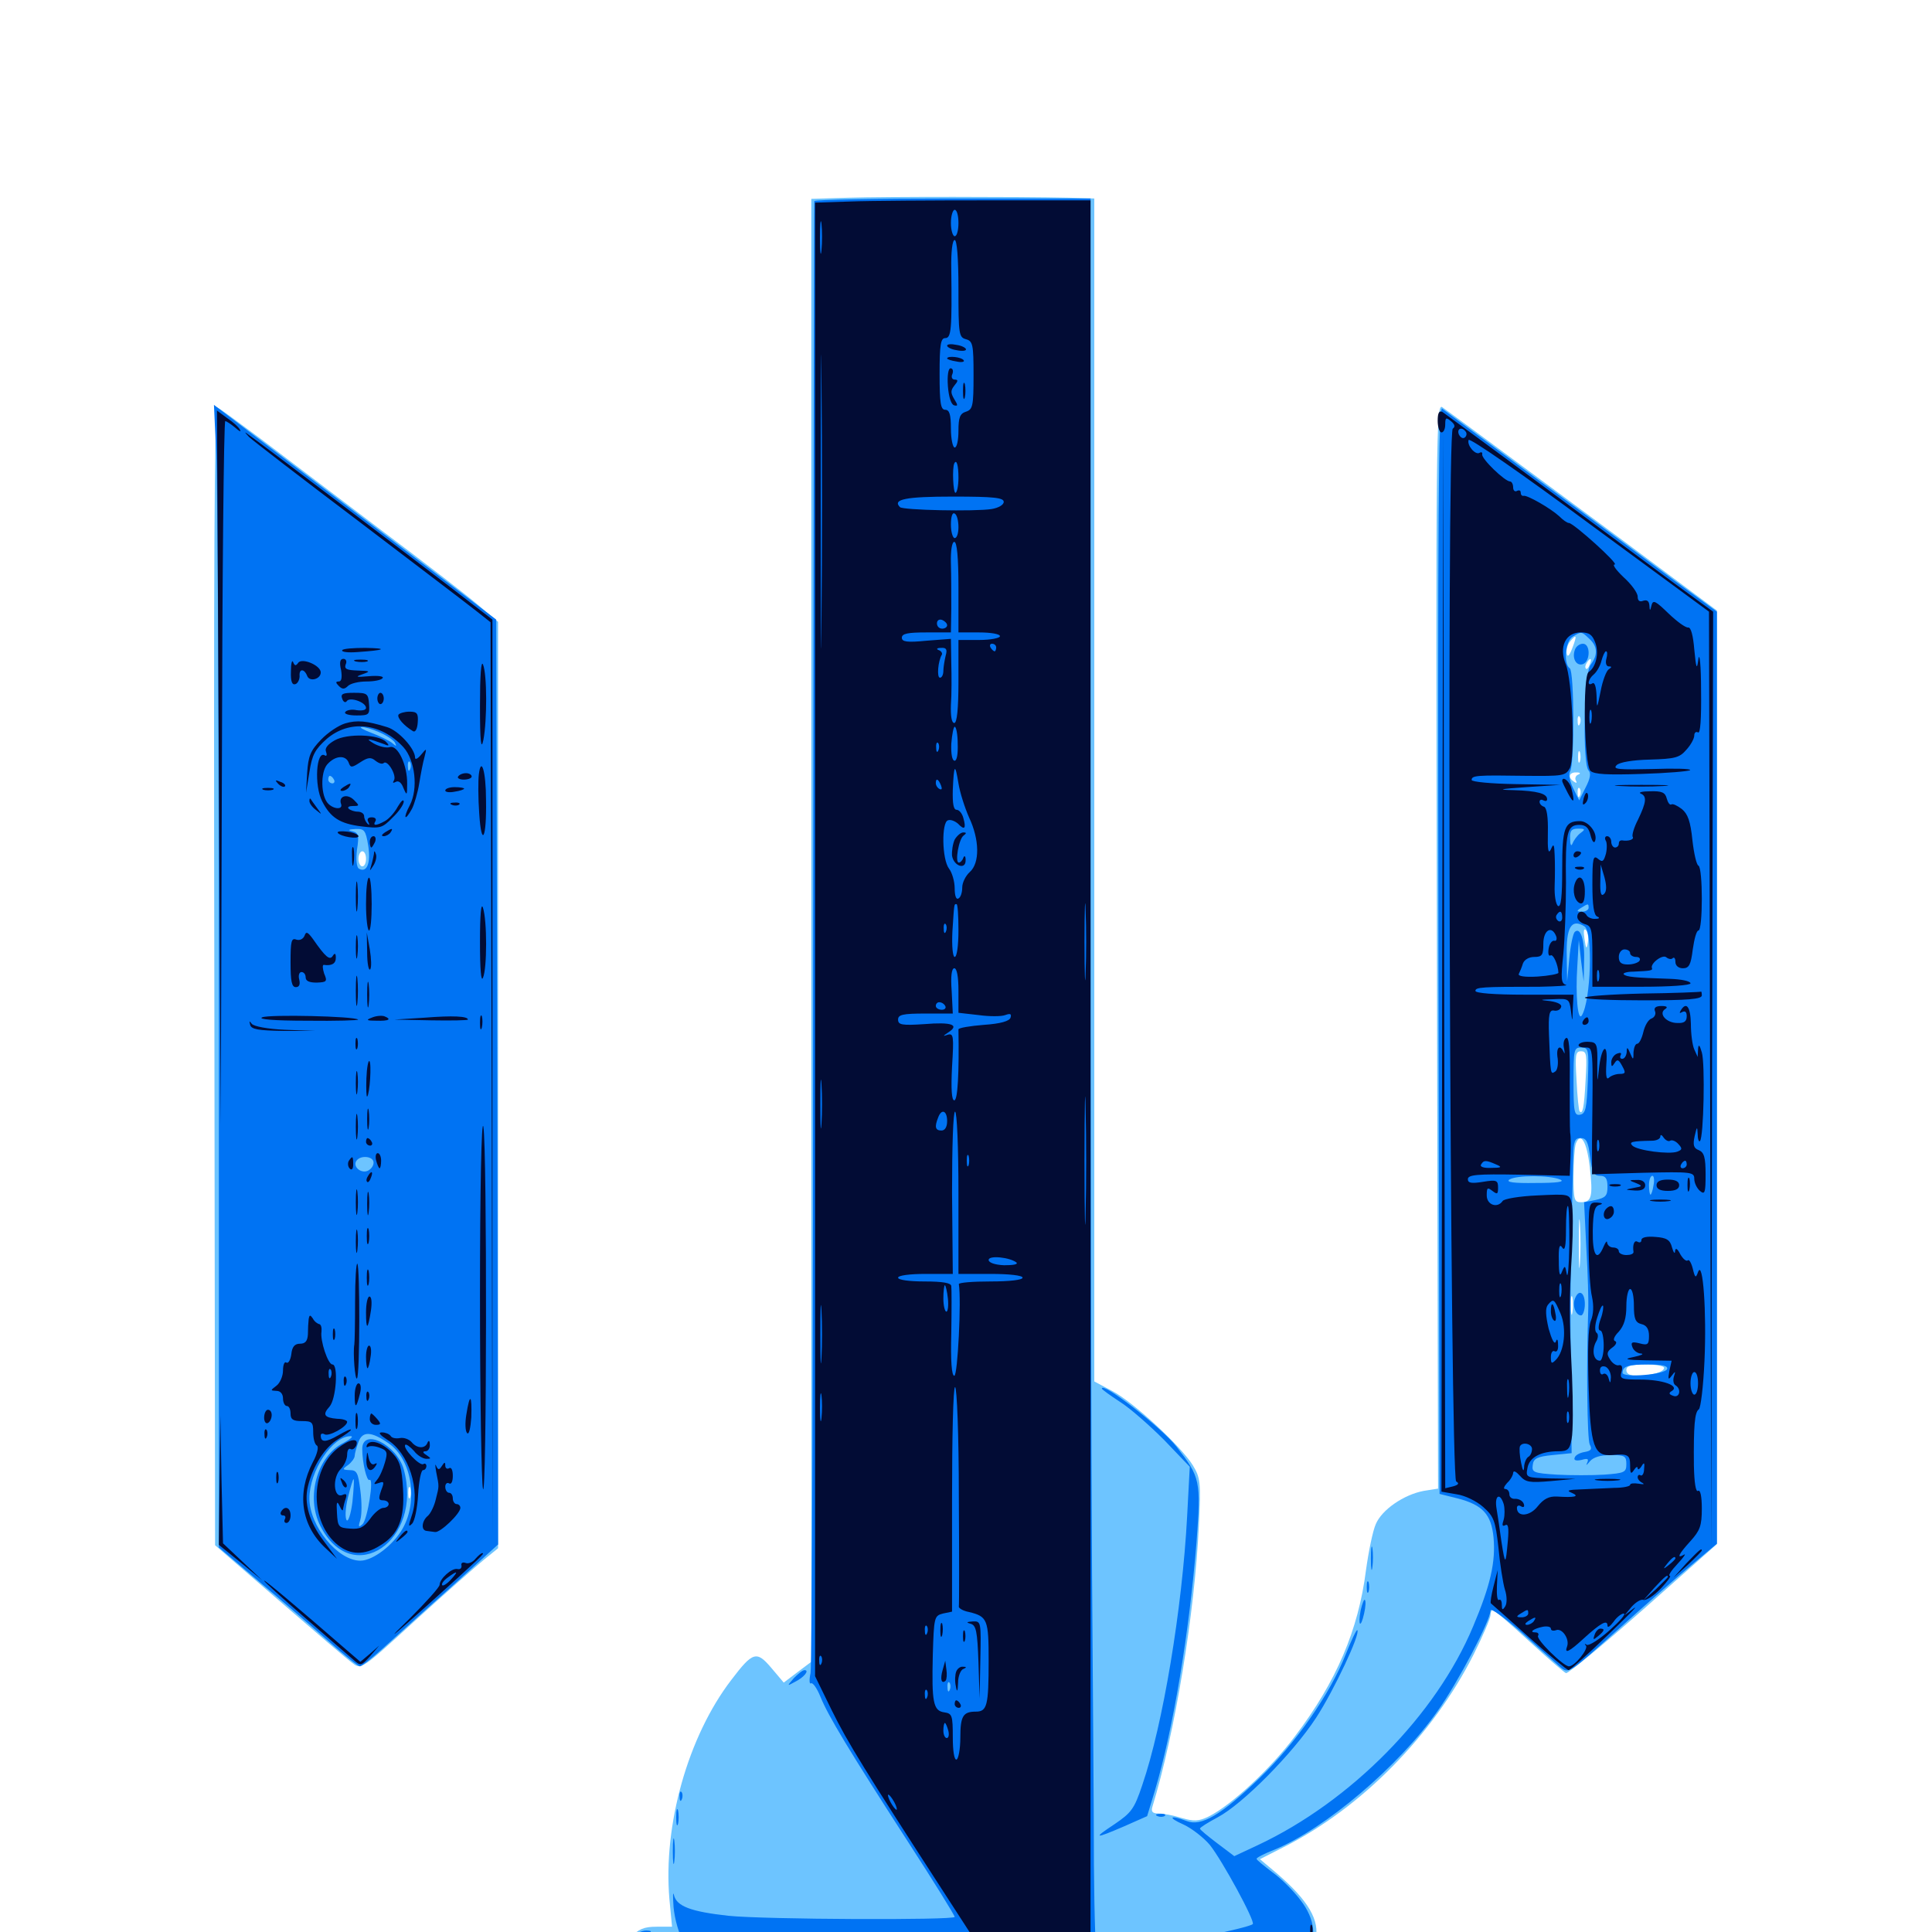 <svg xmlns="http://www.w3.org/2000/svg" viewBox="0 -1000 1000 1000">
	<path fill="#6dc4ff" d="M439.062 -897.656L419.922 -897.07V-518.555V-139.844L412.891 -134.57L405.664 -129.102L399.219 -136.719C391.602 -145.703 389.648 -145.117 378.516 -130.469C356.055 -101.172 343.164 -55.273 346.484 -16.992L347.852 -2.734H339.844C333.398 -2.734 330.469 -1.562 325.977 3.125C322.07 6.836 320.312 10.547 320.703 13.281L321.289 17.773L486.328 18.359C577.148 18.75 656.055 18.359 661.719 17.773C673.047 16.406 678.711 12.305 680.859 4.102C683.398 -5.859 677.148 -16.406 660.742 -30.469L652.148 -37.695L664.453 -43.945C704.688 -64.258 741.602 -101.758 762.695 -143.555C767.578 -153.32 771.484 -162.5 771.484 -164.062C771.484 -165.625 772.07 -166.797 772.656 -166.797C773.242 -166.797 781.641 -159.57 791.211 -150.781C800.977 -141.797 809.57 -134.375 810.547 -133.984C811.523 -133.594 829.492 -148.438 850.586 -166.992L888.672 -200.781V-442.383V-683.984L840.43 -719.922C788.086 -758.594 751.758 -785.547 746.484 -789.258C743.359 -791.406 743.164 -774.805 743.75 -510.547L744.336 -229.492L736.914 -228.32C726.562 -226.367 715.234 -218.555 712.109 -211.133C710.547 -207.617 708.398 -197.07 707.031 -187.305C703.125 -156.445 691.797 -129.688 670.312 -101.367C657.617 -84.375 637.305 -65.625 625.586 -59.766C620.312 -57.227 617.969 -57.227 611.719 -58.984C607.422 -60.352 602.148 -61.328 599.805 -61.328C596.484 -61.328 595.703 -62.305 596.484 -64.844C608.203 -103.125 618.359 -164.844 620.508 -209.961C621.68 -233.008 621.289 -235.156 617.383 -241.602C611.328 -251.367 586.523 -274.414 575.586 -280.078L566.406 -284.961V-591.016V-897.266L553.32 -897.656C527.734 -898.242 457.812 -898.242 439.062 -897.656ZM813.867 -664.648C812.305 -660.547 811.328 -659.57 810.938 -661.719C810.547 -663.672 811.328 -666.211 812.5 -667.773C816.016 -672.07 816.406 -671.289 813.867 -664.648ZM822.852 -656.055C822.266 -654.297 821.289 -653.32 820.898 -653.906C820.312 -654.492 820.508 -655.664 821.289 -656.836C823.047 -659.961 824.219 -659.375 822.852 -656.055ZM817.773 -625.391C817.188 -623.828 816.602 -624.414 816.602 -626.562C816.406 -628.711 816.992 -629.883 817.578 -629.102C818.164 -628.516 818.359 -626.758 817.773 -625.391ZM817.773 -605.859C817.188 -604.492 816.797 -605.469 816.797 -608.203C816.797 -610.938 817.188 -611.914 817.773 -610.742C818.164 -609.375 818.164 -607.031 817.773 -605.859ZM816.797 -599.023C815.625 -598.633 815.039 -597.07 815.625 -596.094C816.406 -594.727 816.016 -594.531 814.844 -595.312C811.328 -597.461 812.109 -600.391 816.016 -600.195C817.969 -600.195 818.359 -599.609 816.797 -599.023ZM817.773 -588.281C817.188 -586.719 816.602 -587.305 816.602 -589.453C816.406 -591.602 816.992 -592.773 817.578 -591.992C818.164 -591.406 818.359 -589.648 817.773 -588.281ZM821.875 -512.305C821.289 -508.398 820.898 -508.594 820.117 -514.062C819.531 -517.969 819.727 -519.727 820.898 -518.555C821.875 -517.578 822.266 -514.844 821.875 -512.305ZM820.703 -440.82C819.922 -426.172 819.141 -423.047 817.578 -424.805C817.188 -425.195 816.406 -432.422 816.016 -440.82C815.234 -454.102 815.43 -455.859 818.359 -455.859C821.289 -455.859 821.484 -454.102 820.703 -440.82ZM822.852 -396.094C824.609 -380.664 823.828 -377.734 818.359 -377.734C814.844 -377.734 814.453 -378.906 814.453 -391.211C814.453 -398.633 815.039 -406.25 815.625 -408.008C818.164 -414.453 821.289 -409.18 822.852 -396.094ZM817.773 -346.094C817.383 -340.43 817.188 -344.922 817.188 -356.25C817.188 -367.578 817.383 -372.07 817.773 -366.602C818.164 -360.938 818.164 -351.562 817.773 -346.094ZM813.867 -320.703C813.477 -318.164 813.086 -319.727 813.086 -324.023C812.891 -328.32 813.281 -330.273 813.867 -328.516C814.258 -326.562 814.258 -323.047 813.867 -320.703ZM861.328 -291.992C861.328 -289.844 854.492 -287.891 847.266 -287.891C843.75 -287.891 841.797 -288.867 841.797 -290.82C841.797 -292.969 844.141 -293.75 851.562 -293.75C857.031 -293.75 861.328 -292.969 861.328 -291.992ZM110.938 -494.922L111.328 -200.195L144.727 -171.289C163.086 -155.469 180.078 -140.82 182.617 -139.062C186.914 -135.742 187.305 -135.938 215.039 -161.328C230.469 -175.391 246.484 -189.453 250.586 -192.773L257.812 -198.633V-438.477V-678.125L247.656 -686.719C241.992 -691.602 218.945 -709.375 196.289 -726.367C173.633 -743.555 146.094 -764.453 134.961 -772.852C123.633 -781.25 113.672 -788.672 112.5 -789.062C110.938 -789.648 110.547 -703.906 110.938 -494.922ZM189.453 -555.469C189.453 -553.32 188.672 -551.562 187.5 -551.562C186.523 -551.562 185.547 -553.32 185.547 -555.469C185.547 -557.617 186.523 -559.375 187.5 -559.375C188.672 -559.375 189.453 -557.617 189.453 -555.469ZM212.305 -225C211.719 -223.633 211.328 -224.609 211.328 -227.344C211.328 -230.078 211.719 -231.055 212.305 -229.883C212.695 -228.516 212.695 -226.172 212.305 -225ZM60.547 10.938C60.547 13.867 61.719 14.844 66.016 14.648C70.508 14.258 70.703 14.258 66.992 13.477C64.453 13.086 62.5 11.719 62.5 10.547C62.5 9.57 63.672 8.984 65.039 9.57C66.406 9.961 75 9.766 83.984 8.984L100.586 7.617L80.664 7.227C61.719 7.031 60.547 7.227 60.547 10.938ZM900 8.398C898.633 7.812 899.609 7.422 902.344 7.422C905.078 7.422 906.055 7.812 904.883 8.398C903.516 8.789 901.172 8.789 900 8.398ZM920.508 8.398C917.383 8.008 919.531 7.617 924.805 7.617C930.273 7.617 932.617 8.008 930.273 8.398C927.734 8.789 923.438 8.789 920.508 8.398ZM946.875 8.398C944.336 8.008 945.898 7.617 950.195 7.617C954.492 7.422 956.445 7.812 954.688 8.398C952.734 8.789 949.219 8.789 946.875 8.398ZM80.664 14.258C78.711 13.672 80.273 13.281 83.984 13.281C87.695 13.281 89.258 13.672 87.5 14.258C85.547 14.648 82.422 14.648 80.664 14.258Z"/>
	<path fill="#0073f3" d="M421.484 -895.898C421.289 -894.922 421.094 -724.805 420.898 -517.383C420.898 -309.961 420.312 -137.5 419.531 -133.984C418.75 -130.469 418.945 -128.125 419.727 -128.711C420.703 -129.297 422.852 -126.172 424.609 -121.875C428.516 -112.109 439.453 -93.945 470.117 -46.484C483.398 -25.977 494.141 -8.594 494.141 -7.812C494.141 -6.055 395.703 -6.445 376.953 -8.398C357.617 -10.547 350.195 -13.281 348.828 -19.141C348.242 -21.289 348.242 -18.555 348.633 -12.891C349.219 -6.641 351.367 1.172 354.297 6.25L359.18 15.039L348.047 14.648C327.539 13.672 319.922 7.617 332.617 2.148C337.695 -0.195 338.086 -0.586 334.57 -0.781C329.102 -0.781 322.266 6.445 322.266 12.109V16.211L440.039 16.992C504.688 17.383 583.398 17.383 614.844 16.797L672.266 15.82L675.977 11.133C681.836 3.906 680.859 -6.641 673.047 -16.602C669.531 -21.289 662.891 -27.93 658.398 -31.055C654.102 -34.375 650.391 -37.305 650.391 -37.891C650.391 -38.477 654.492 -40.625 659.57 -42.578C685.742 -53.32 724.023 -85.742 744.141 -114.453C754.492 -128.906 771.484 -161.328 771.484 -166.406C771.484 -167.969 778.711 -162.695 787.695 -154.883C796.484 -146.875 805.664 -138.867 807.812 -136.914C811.914 -133.594 812.305 -133.984 837.109 -156.25C850.977 -168.75 868.164 -183.789 875.391 -189.844L888.672 -200.977V-442.188V-683.398L867.578 -698.828C856.055 -707.422 824.805 -730.664 797.852 -750.391C771.094 -770.312 747.852 -787.305 746.484 -788.477C744.531 -790.039 744.141 -734.18 744.531 -508.594L745.117 -226.758L754.492 -224.414C767.383 -221.094 771.875 -216.211 773.047 -204.297C774.219 -191.602 771.484 -179.492 762.5 -158.203C743.359 -112.305 699.219 -67.578 650.977 -44.922L638.867 -39.258L630.078 -45.898C625.195 -49.609 621.094 -52.93 621.094 -53.516C621.094 -54.102 625.195 -56.641 630.273 -59.375C643.164 -66.211 669.141 -92.383 681.25 -110.938C690.625 -125.391 704.297 -154.492 702.539 -156.25C702.148 -156.641 699.414 -150.977 696.484 -143.555C688.477 -123.242 670.703 -97.656 651.758 -79.492C632.031 -60.547 621.875 -54.492 614.258 -57.422C605.469 -60.742 604.102 -59.375 612.5 -55.664C616.797 -53.711 623.047 -48.828 626.172 -45.117C632.617 -37.109 649.805 -5.469 648.438 -4.102C646.68 -2.148 602.539 6.836 586.133 8.984C576.953 9.961 568.945 12.109 567.969 13.281C567.188 14.648 566.406 -7.031 566.211 -34.961C566.211 -62.891 565.625 -130.664 565.234 -185.352C564.844 -240.234 564.453 -422.656 564.453 -591.211V-897.266H493.164C453.906 -897.266 421.68 -896.68 421.484 -895.898ZM506.445 -739.648C513.086 -740.039 507.227 -740.234 493.164 -740.234C479.297 -740.234 473.828 -740.039 481.055 -739.648C488.281 -739.258 499.805 -739.258 506.445 -739.648ZM822.656 -669.336C826.953 -665.43 827.148 -660.938 823.242 -655.859C819.922 -651.367 818.945 -604.492 822.266 -601.172C823.633 -599.805 823.047 -596.875 820.703 -592.383L817.383 -585.742L814.258 -591.992C812.5 -595.703 811.719 -599.219 812.695 -600.781C815.039 -604.492 814.844 -652.734 812.5 -654.102C809.18 -656.25 810.156 -668.359 814.062 -670.508C818.555 -673.242 818.555 -673.242 822.656 -669.336ZM817.969 -568.75C816.211 -567.383 814.453 -564.844 813.867 -563.281C813.281 -561.719 812.695 -562.695 812.695 -565.82C812.5 -569.922 813.281 -571.094 816.797 -571.094C820.508 -571.094 820.703 -570.703 817.969 -568.75ZM821.68 -562.891C822.266 -564.258 822.07 -566.016 821.484 -566.602C820.898 -567.383 820.312 -566.211 820.508 -564.062C820.508 -561.914 821.094 -561.328 821.68 -562.891ZM822.266 -530.078C822.266 -529.102 820.703 -528.125 818.945 -528.125C816.016 -528.125 815.82 -528.516 818.359 -530.078C822.07 -532.422 822.266 -532.422 822.266 -530.078ZM820.117 -520.508C824.609 -517.578 823.438 -482.031 818.75 -474.414C816.602 -471.094 815.43 -485.352 816.406 -499.805L817.188 -513.477L818.359 -502.734L819.727 -491.992L819.922 -502.734C820.312 -513.477 817.969 -520.508 815.039 -517.578C814.258 -516.797 812.891 -510.742 812.305 -504.102L811.133 -491.992L810.938 -504.883C810.547 -519.922 813.281 -524.805 820.117 -520.508ZM821.875 -440.82C821.289 -426.367 820.703 -423.633 817.969 -423.047C814.844 -422.461 814.453 -424.219 814.453 -440.039C814.453 -456.641 814.648 -457.812 818.359 -457.812C822.266 -457.812 822.461 -456.836 821.875 -440.82ZM823.047 -401.172C824.023 -393.164 825 -391.406 828.125 -391.406C831.055 -391.406 832.031 -390.039 832.031 -385.742C832.031 -381.055 831.055 -380.078 825.977 -378.906L819.922 -377.734L821.094 -353.906C821.875 -340.625 822.266 -326.367 822.07 -322.07C821.094 -293.75 821.484 -255.078 822.852 -252.344C824.219 -249.805 823.438 -249.023 820.117 -248.438C817.773 -248.047 815.43 -246.875 815.039 -245.508C814.453 -244.141 815.82 -243.75 818.555 -244.336C821.875 -245.312 822.461 -244.922 821.484 -242.773C820.703 -241.211 821.289 -241.602 822.852 -243.555C824.609 -245.703 828.32 -246.875 833.789 -246.875C841.016 -246.875 841.797 -246.289 841.797 -242.188C841.797 -237.891 840.82 -237.5 830.273 -236.719C824.023 -236.328 812.891 -236.328 805.859 -236.719C793.75 -237.5 792.773 -237.891 793.359 -241.797C793.75 -245.117 795.703 -246.094 803.711 -246.875L813.477 -247.852L813.086 -283.008C812.695 -326.562 812.695 -335.156 814.258 -400.781C814.453 -409.375 815.039 -410.938 818.164 -410.938C821.094 -410.938 822.07 -408.984 823.047 -401.172ZM807.617 -389.453C810.156 -388.281 806.055 -387.695 794.922 -387.695C783.594 -387.5 779.297 -388.086 781.25 -389.453C784.766 -391.797 802.148 -391.797 807.617 -389.453ZM855.859 -386.523C855.469 -383.789 854.688 -381.641 854.297 -381.641C853.906 -381.641 853.516 -383.789 853.516 -386.523C853.516 -389.258 854.297 -391.406 855.273 -391.406C856.055 -391.406 856.445 -389.258 855.859 -386.523ZM862.891 -291.406C861.914 -288.477 839.844 -286.719 839.844 -289.453C839.844 -292.773 842.578 -293.75 853.125 -293.75C860.547 -293.75 863.477 -292.969 862.891 -291.406ZM491.602 -125.391C491.016 -123.828 490.43 -124.414 490.43 -126.562C490.234 -128.711 490.82 -129.883 491.406 -129.102C491.992 -128.516 492.188 -126.758 491.602 -125.391ZM815.234 -663.867C813.477 -659.375 815.82 -655.078 819.336 -656.25C823.242 -657.812 823.242 -666.797 819.336 -666.797C817.578 -666.797 815.82 -665.43 815.234 -663.867ZM815.234 -327.93C813.672 -324.219 815.625 -319.141 818.359 -319.141C819.336 -319.141 820.312 -321.875 820.312 -325C820.312 -331.055 817.188 -333.008 815.234 -327.93ZM111.914 -765.234C112.695 -751.367 113.281 -618.359 113.281 -469.531V-199.023L133.984 -181.445C145.508 -171.875 161.523 -158.008 169.727 -150.781C177.93 -143.555 185.352 -137.5 186.328 -137.5C187.109 -137.5 192.383 -141.602 198.047 -146.68C203.516 -151.562 219.141 -165.82 233.008 -178.125L257.812 -200.586L257.422 -439.844L256.836 -679.297L224.609 -703.906C206.836 -717.383 174.023 -742.383 151.562 -759.375L110.742 -790.43ZM190.039 -643.945C191.211 -644.531 190.234 -644.922 187.5 -644.922C184.766 -644.922 183.789 -644.531 185.156 -643.945C186.328 -643.555 188.672 -643.555 190.039 -643.945ZM196.094 -621.094C199.805 -619.531 203.32 -617.188 204.297 -615.82C205.469 -613.477 205.273 -613.477 202.734 -615.625C201.172 -616.797 196.289 -619.141 192.188 -620.703C188.086 -622.266 185.742 -623.633 187.109 -623.633C188.477 -623.828 192.578 -622.656 196.094 -621.094ZM212.305 -601.953C211.719 -600.391 211.133 -600.977 211.133 -603.125C210.938 -605.273 211.523 -606.445 212.109 -605.664C212.695 -605.078 212.891 -603.32 212.305 -601.953ZM172.852 -596.484C173.438 -595.508 173.047 -594.531 172.07 -594.531C170.898 -594.531 169.922 -595.508 169.922 -596.484C169.922 -597.656 170.312 -598.438 170.703 -598.438C171.289 -598.438 172.266 -597.656 172.852 -596.484ZM138.086 -587.5C138.867 -588.086 137.695 -588.672 135.547 -588.477C133.398 -588.477 132.812 -587.891 134.375 -587.305C135.742 -586.719 137.5 -586.914 138.086 -587.5ZM190.625 -562.109C191.992 -553.125 189.844 -548.047 185.742 -550.391C184.57 -551.172 184.18 -555.078 184.766 -560.156C185.938 -567.578 185.547 -568.945 182.422 -569.727C179.688 -570.312 180.273 -570.703 183.984 -570.898C188.672 -571.094 189.258 -570.312 190.625 -562.109ZM212.5 -470.117C227.148 -470.312 215.039 -470.703 185.547 -470.703C156.055 -470.703 143.945 -470.312 158.789 -470.117C173.438 -469.727 197.656 -469.727 212.5 -470.117ZM193.359 -398.242C193.359 -396.484 191.992 -394.727 190.234 -393.945C186.719 -392.578 182.617 -396.094 184.375 -399.023C186.523 -402.344 193.359 -401.562 193.359 -398.242ZM201.172 -252.93C213.086 -244.727 216.602 -223.242 208.398 -208.789C203.516 -200.195 192.969 -192.188 186.523 -192.188C174.805 -192.188 160.156 -210.156 160.156 -224.414C160.156 -238.672 172.07 -256.641 181.445 -256.641C183.203 -256.641 181.445 -255.078 177.734 -253.125C164.062 -246.289 158.203 -225 165.82 -210.156C182.422 -177.539 219.141 -202.539 208.984 -239.453C205.273 -252.344 187.5 -261.133 187.5 -250C187.5 -242.969 189.844 -233.203 191.211 -233.984C193.75 -235.547 190.234 -213.672 187.695 -211.133C185.547 -209.18 185.352 -209.57 186.523 -213.477C187.305 -216.016 187.305 -222.656 186.523 -228.516C185.352 -237.695 184.766 -239.062 181.055 -239.062C177.148 -239.258 176.953 -239.453 180.273 -241.797C182.031 -243.164 183.594 -245.312 183.594 -246.484C183.594 -247.656 184.57 -250.977 185.547 -253.711C187.695 -259.375 192.188 -259.18 201.172 -252.93ZM182.422 -222.656C181.641 -216.406 180.273 -212.305 179.492 -213.086C178.516 -214.062 178.711 -219.336 180.078 -224.805C181.445 -230.469 182.812 -234.766 183.008 -234.375C183.398 -233.984 183.008 -228.711 182.422 -222.656ZM570.312 -281.25C570.312 -280.859 574.609 -277.734 579.688 -274.414C584.961 -271.094 595.117 -262.109 602.539 -254.688L615.82 -240.82L614.453 -215.039C611.914 -167.383 601.953 -107.227 591.211 -75.977C587.109 -63.672 585.547 -61.719 576.953 -55.859C565.43 -48.242 566.406 -48.047 581.836 -54.688L593.75 -59.961L597.852 -73.438C607.227 -104.883 615.625 -155.273 619.336 -202.148C621.68 -233.594 621.289 -235.352 608.984 -251.172C601.172 -261.133 570.312 -285.156 570.312 -281.25ZM709.57 -193.164C709.57 -187.891 709.961 -185.742 710.352 -188.867C710.742 -191.797 710.742 -196.094 710.352 -198.633C709.961 -200.977 709.57 -198.633 709.57 -193.164ZM707.422 -178.516C707.422 -175.781 707.812 -174.805 708.398 -176.172C708.789 -177.344 708.789 -179.688 708.398 -181.055C707.812 -182.227 707.422 -181.25 707.422 -178.516ZM704.297 -166.602C702.734 -158.398 704.297 -156.836 706.055 -164.844C706.836 -168.164 707.031 -171.484 706.445 -171.875C706.055 -172.461 705.078 -169.922 704.297 -166.602ZM410.938 -131.445C407.227 -127.148 407.227 -127.148 411.523 -129.492C416.211 -131.836 419.141 -135.547 416.406 -135.547C415.43 -135.547 413.086 -133.594 410.938 -131.445ZM351.758 -69.922C351.758 -67.773 352.344 -67.188 352.93 -68.75C353.516 -70.117 353.32 -71.875 352.734 -72.461C352.148 -73.242 351.562 -72.07 351.758 -69.922ZM350 -59.375C350 -55.664 350.391 -54.102 350.977 -56.055C351.367 -57.812 351.367 -60.938 350.977 -62.891C350.391 -64.648 350 -63.086 350 -59.375ZM599.219 -59.961C597.656 -60.547 598.242 -61.133 600.391 -61.133C602.539 -61.328 603.711 -60.742 602.93 -60.156C602.344 -59.57 600.586 -59.375 599.219 -59.961ZM348.242 -41.797C348.242 -35.938 348.633 -33.398 349.023 -36.523C349.414 -39.453 349.414 -44.141 349.023 -47.266C348.633 -50.195 348.242 -47.656 348.242 -41.797Z"/>
	<path fill="#020c35" d="M440.039 -895.703L421.875 -895.117V-513.672V-132.422L430.469 -114.844C438.867 -97.852 447.07 -84.57 491.211 -16.406L512.695 16.797H538.477H564.453V-439.844V-896.289H511.328C482.031 -896.289 449.805 -896.094 440.039 -895.703ZM496.094 -884.57C496.094 -880.859 495.312 -877.734 494.141 -877.734C493.164 -877.734 492.188 -880.859 492.188 -884.57C492.188 -888.281 493.164 -891.406 494.141 -891.406C495.312 -891.406 496.094 -888.281 496.094 -884.57ZM425.195 -870.508C424.805 -866.406 424.414 -869.336 424.414 -876.758C424.414 -884.375 424.805 -887.5 425.195 -884.18C425.586 -880.664 425.586 -874.414 425.195 -870.508ZM496.094 -850.586C496.094 -827.148 496.289 -825.391 500 -824.414C503.516 -823.438 503.906 -821.68 503.906 -805.859C503.906 -789.844 503.516 -788.086 500 -786.914C496.875 -785.938 496.094 -783.984 496.094 -776.953C496.094 -772.266 495.312 -768.359 494.141 -768.359C493.164 -768.359 492.188 -772.852 492.188 -778.125C492.188 -785.547 491.406 -787.891 489.258 -787.891C486.914 -787.891 486.328 -791.211 486.328 -806.445C486.328 -821.68 486.914 -825 489.258 -825C492.383 -825 492.773 -829.492 492.383 -860.742C492.188 -869.727 492.969 -875.781 494.141 -875.781C495.312 -875.781 496.094 -866.406 496.094 -850.586ZM425.195 -679.102C425 -644.922 424.805 -672.461 424.805 -740.039C424.805 -807.812 425 -835.742 425.195 -802.148C425.586 -768.75 425.586 -713.281 425.195 -679.102ZM496.094 -752.734C496.094 -748.438 495.312 -744.922 494.531 -744.922C493.359 -744.922 492.773 -757.812 493.945 -760.156C495.117 -762.5 496.094 -759.18 496.094 -752.734ZM519.531 -740.234C519.531 -738.672 516.797 -737.109 513.281 -736.523C504.492 -735.156 467.383 -735.938 465.82 -737.5C461.719 -741.602 468.945 -742.969 493.359 -742.969C514.453 -742.969 519.531 -742.383 519.531 -740.234ZM496.094 -727.148C496.094 -724.023 495.312 -721.484 494.141 -721.484C493.164 -721.484 492.188 -724.609 492.188 -728.516C492.188 -732.617 492.969 -734.961 494.141 -734.18C495.312 -733.594 496.094 -730.469 496.094 -727.148ZM488.867 -731.836C490.039 -732.422 488.672 -732.812 485.352 -732.812C482.227 -732.812 481.055 -732.422 483.008 -731.836C484.766 -731.445 487.5 -731.445 488.867 -731.836ZM496.094 -696.094V-672.656H506.836C512.695 -672.656 517.578 -671.875 517.578 -670.703C517.578 -669.727 512.695 -668.75 506.836 -668.75H496.094V-647.266C496.094 -633.008 495.312 -625.781 493.945 -625.781C492.578 -625.781 491.992 -629.297 492.188 -635.156C492.578 -640.234 492.578 -650 492.383 -656.836L492.188 -669.336L479.492 -668.359C469.531 -667.383 466.797 -667.773 466.797 -669.922C466.797 -672.07 469.922 -672.656 479.492 -672.656H492.188L492.383 -684.961C492.383 -691.602 492.383 -702.148 492.188 -708.398C491.992 -715.234 492.773 -719.531 493.945 -719.531C495.312 -719.531 496.094 -711.523 496.094 -696.094ZM490.234 -676.367C490.234 -675.391 489.062 -674.609 487.695 -674.609C486.133 -674.609 484.961 -675.781 484.961 -677.344C484.961 -678.906 486.133 -679.688 487.695 -679.102C489.062 -678.516 490.234 -677.344 490.234 -676.367ZM511.133 -675.391C511.914 -675.977 510.742 -676.562 508.594 -676.367C506.445 -676.367 505.859 -675.781 507.422 -675.195C508.789 -674.609 510.547 -674.805 511.133 -675.391ZM515.625 -664.844C515.625 -663.867 515.234 -662.891 514.844 -662.891C514.258 -662.891 513.281 -663.867 512.695 -664.844C512.109 -666.016 512.5 -666.797 513.477 -666.797C514.648 -666.797 515.625 -666.016 515.625 -664.844ZM489.453 -660.547C488.867 -658.008 488.281 -654.492 488.281 -652.734C488.281 -650.781 487.5 -649.219 486.523 -649.219C484.766 -649.219 485.547 -658.008 487.5 -661.133C487.891 -661.914 487.109 -663.086 485.938 -663.477C484.375 -664.062 484.961 -664.648 487.109 -664.648C489.844 -664.844 490.43 -663.867 489.453 -660.547ZM495.703 -615.039C495.898 -609.961 495.312 -606.25 494.141 -606.25C492.773 -606.25 492.188 -609.961 492.383 -615.039C492.773 -619.922 493.555 -623.828 494.141 -623.828C494.922 -623.828 495.703 -619.922 495.703 -615.039ZM485.742 -611.719C485.156 -610.156 484.57 -610.742 484.57 -612.891C484.375 -615.039 484.961 -616.211 485.547 -615.43C486.133 -614.844 486.328 -613.086 485.742 -611.719ZM501.562 -576.953C507.031 -565.43 507.227 -553.32 501.953 -548.633C499.805 -546.68 498.047 -543.164 498.047 -540.625C498.047 -538.086 497.266 -535.547 496.094 -534.961C494.922 -534.18 494.141 -536.328 494.141 -540.234C494.141 -543.75 492.773 -548.438 491.211 -550.391C487.5 -555.273 487.305 -574.414 490.625 -575.391C491.992 -575.977 494.336 -575 495.898 -573.633C499.219 -570.117 500.195 -571.094 498.633 -576.562C498.047 -578.906 496.484 -580.859 495.117 -580.859C493.555 -580.859 492.969 -583.984 493.164 -591.211C493.75 -604.492 494.336 -605.273 496.094 -594.531C496.875 -589.648 499.414 -581.836 501.562 -576.953ZM487.109 -593.359C487.695 -591.797 487.5 -591.016 486.328 -591.602C485.156 -592.188 484.375 -593.555 484.375 -594.727C484.375 -597.461 485.742 -596.875 487.109 -593.359ZM561.914 -496.484C561.719 -487.5 561.328 -494.727 561.328 -512.5C561.328 -530.273 561.719 -537.5 561.914 -528.711C562.305 -519.727 562.305 -505.273 561.914 -496.484ZM496.094 -518.359C496.094 -510.742 495.312 -504.688 494.141 -504.688C493.164 -504.688 492.578 -510.156 492.969 -517.969C493.945 -532.617 493.75 -532.031 495.117 -532.031C495.703 -532.031 496.094 -525.977 496.094 -518.359ZM489.648 -517.969C489.062 -516.406 488.477 -516.992 488.477 -519.141C488.281 -521.289 488.867 -522.461 489.453 -521.68C490.039 -521.094 490.234 -519.336 489.648 -517.969ZM496.094 -487.305V-475.781L506.445 -474.609C512.109 -473.828 518.359 -473.828 520.312 -474.609C523.047 -475.586 523.633 -475.195 523.047 -473.242C522.461 -471.484 517.969 -470.117 509.18 -469.531C501.953 -468.945 496.094 -467.969 496.094 -467.188C496.484 -444.531 495.703 -430.469 493.945 -430.469C492.578 -430.469 492.188 -436.133 492.773 -447.852C493.75 -463.672 493.555 -465.234 490.625 -464.453C487.891 -463.477 487.891 -463.672 490.82 -465.625C496.875 -469.531 492.578 -471.094 478.516 -469.922C466.797 -469.141 464.844 -469.531 464.844 -472.266C464.844 -474.805 467.188 -475.391 479.102 -475.391H493.164L492.578 -487.109C491.992 -494.727 492.578 -498.828 493.945 -498.828C495.312 -498.828 496.094 -494.336 496.094 -487.305ZM489.258 -479.297C489.844 -478.32 489.062 -477.344 487.5 -477.344C485.742 -477.344 484.375 -478.32 484.375 -479.297C484.375 -480.469 485.156 -481.25 486.133 -481.25C487.305 -481.25 488.672 -480.469 489.258 -479.297ZM522.852 -478.125C523.633 -478.711 522.461 -479.297 520.312 -479.102C518.164 -479.102 517.578 -478.516 519.141 -477.93C520.508 -477.344 522.266 -477.539 522.852 -478.125ZM561.914 -372.461C561.719 -357.617 561.328 -369.727 561.328 -399.219C561.328 -428.711 561.719 -440.82 561.914 -426.172C562.305 -411.328 562.305 -387.109 561.914 -372.461ZM425.195 -418.359C424.805 -412.695 424.609 -417.188 424.609 -428.516C424.609 -439.844 424.805 -444.336 425.195 -438.867C425.586 -433.203 425.586 -423.828 425.195 -418.359ZM490.234 -419.727C490.234 -416.602 489.062 -414.844 487.305 -414.844C484.18 -414.844 483.594 -416.602 485.547 -421.484C487.305 -426.367 490.234 -425.195 490.234 -419.727ZM496.094 -382.617V-340.625H512.695C522.461 -340.625 529.297 -339.844 529.297 -338.672C529.297 -337.5 522.461 -336.719 512.695 -336.719C503.516 -336.719 496.289 -336.133 496.289 -335.352C497.656 -327.148 495.703 -287.891 493.945 -287.891C492.578 -287.891 491.992 -295.508 492.383 -309.961C492.578 -321.875 492.578 -333.008 492.383 -334.375C492.188 -335.938 488.086 -336.719 478.516 -336.719C470.703 -336.719 464.844 -337.5 464.844 -338.672C464.844 -339.844 470.898 -340.625 479.102 -340.625H493.164L492.773 -382.617C492.773 -406.641 493.359 -424.609 494.336 -424.609C495.312 -424.609 496.094 -406.445 496.094 -382.617ZM501.367 -396.875C500.781 -395.508 500.391 -396.484 500.391 -399.219C500.391 -401.953 500.781 -402.93 501.367 -401.758C501.758 -400.391 501.758 -398.047 501.367 -396.875ZM526.172 -346.484C526.953 -345.508 524.219 -345.117 519.727 -345.117C514.844 -345.312 511.719 -346.484 511.719 -347.852C511.719 -350.391 522.852 -349.219 526.172 -346.484ZM490.625 -327.93C491.016 -324.219 490.625 -321.094 489.844 -321.094C489.062 -321.094 488.281 -324.219 488.281 -327.93C488.281 -331.641 488.672 -334.766 489.062 -334.766C489.453 -334.766 490.234 -331.641 490.625 -327.93ZM425.195 -297.266C424.805 -290.43 424.609 -295.898 424.609 -309.375C424.609 -322.852 424.805 -328.32 425.195 -321.68C425.586 -314.844 425.586 -303.906 425.195 -297.266ZM425.195 -266.016C424.805 -262.5 424.414 -264.844 424.414 -271.289C424.414 -277.734 424.805 -280.664 425.195 -277.734C425.586 -274.805 425.586 -269.531 425.195 -266.016ZM496.289 -225.977C496.484 -194.922 496.484 -169.141 496.289 -168.359C496.289 -167.578 498.438 -166.211 501.562 -165.625C511.133 -163.281 511.719 -161.719 511.719 -140.43C511.719 -117.188 510.938 -114.062 505.078 -114.062C498.438 -114.062 497.07 -111.719 497.07 -100.586C497.07 -94.727 496.094 -89.648 495.117 -89.258C493.945 -88.867 493.164 -93.555 493.164 -100.781C493.164 -112.109 492.773 -113.086 488.867 -113.672C483.008 -114.453 482.227 -118.75 482.812 -143.359C483.398 -163.086 483.594 -163.672 488.086 -164.844L492.773 -165.82V-224.023C492.773 -255.859 493.359 -282.031 494.336 -282.031C495.312 -282.031 496.289 -256.836 496.289 -225.977ZM479.883 -154.688C479.297 -153.125 478.711 -153.711 478.711 -155.859C478.516 -158.008 479.102 -159.18 479.688 -158.398C480.273 -157.812 480.469 -156.055 479.883 -154.688ZM425.195 -139.062C424.609 -137.5 424.023 -138.086 424.023 -140.234C423.828 -142.383 424.414 -143.555 425 -142.773C425.586 -142.188 425.781 -140.43 425.195 -139.062ZM479.883 -121.484C479.297 -119.922 478.711 -120.508 478.711 -122.656C478.516 -124.805 479.102 -125.977 479.688 -125.195C480.273 -124.609 480.469 -122.852 479.883 -121.484ZM490.82 -104.297C491.406 -102.148 491.016 -100.391 490.039 -100.391C489.062 -100.391 488.281 -102.148 488.281 -104.297C488.281 -106.445 488.672 -108.203 489.062 -108.203C489.453 -108.203 490.234 -106.445 490.82 -104.297ZM462.891 -67.188C464.062 -65.039 464.453 -63.281 464.062 -63.281C463.477 -63.281 462.109 -65.039 460.938 -67.188C459.766 -69.336 459.375 -71.094 459.766 -71.094C460.352 -71.094 461.719 -69.336 462.891 -67.188ZM513.086 8.008C513.086 9.57 512.305 10.352 511.328 9.766C510.352 9.18 510.156 7.812 510.742 6.836C512.5 4.297 513.086 4.688 513.086 8.008ZM522.07 14.258C523.242 13.672 522.266 13.281 519.531 13.281C516.797 13.281 515.82 13.672 517.188 14.258C518.359 14.648 520.703 14.648 522.07 14.258ZM490.234 -821.094C490.234 -820.312 492.383 -819.141 495.117 -818.75C497.852 -818.164 500 -818.359 500 -819.141C500 -819.922 497.852 -821.094 495.117 -821.484C492.383 -822.07 490.234 -821.875 490.234 -821.094ZM490.234 -814.453C490.234 -816.016 497.852 -815.234 498.828 -813.477C499.414 -812.695 497.656 -812.305 495.117 -812.891C492.383 -813.281 490.234 -814.062 490.234 -814.453ZM490.625 -800.195C491.016 -794.922 492.188 -790.82 493.75 -790.234C495.898 -789.648 495.898 -790.234 493.945 -793.359C491.992 -796.68 491.992 -797.852 493.945 -800.391C495.898 -802.734 496.094 -803.516 494.141 -803.516C492.773 -803.516 492.188 -804.883 492.969 -806.445C493.555 -808.008 493.164 -809.375 491.992 -809.375C490.82 -809.375 490.234 -805.469 490.625 -800.195ZM498.438 -797.656C498.438 -793.945 498.828 -792.383 499.414 -794.336C499.805 -796.094 499.805 -799.219 499.414 -801.172C498.828 -802.93 498.438 -801.367 498.438 -797.656ZM494.141 -565.43C493.164 -563.281 492.578 -559.57 492.773 -557.031C493.75 -551.562 500 -549.609 499.805 -554.883C499.805 -556.836 499.219 -557.422 498.633 -556.055C498.242 -554.688 497.07 -553.516 496.289 -553.516C494.141 -553.516 496.289 -566.016 498.828 -567.578C500.391 -568.75 500.195 -569.141 498.633 -569.141C497.266 -569.141 495.312 -567.383 494.141 -565.43ZM486.719 -156.055C486.719 -152.93 487.109 -151.758 487.695 -153.711C488.086 -155.469 488.086 -158.203 487.695 -159.57C487.109 -160.742 486.719 -159.375 486.719 -156.055ZM502.344 -159.57C505.273 -158.789 505.859 -155.664 506.445 -139.844L507.031 -120.898L507.422 -141.016C507.812 -160.547 507.812 -160.938 503.516 -160.742C500.195 -160.547 500 -160.156 502.344 -159.57ZM498.438 -153.125C498.438 -150.391 498.828 -149.414 499.414 -150.781C499.805 -151.953 499.805 -154.297 499.414 -155.664C498.828 -156.836 498.438 -155.859 498.438 -153.125ZM487.891 -135.547C486.523 -130.859 487.305 -128.125 489.453 -130.078C490.039 -130.859 490.234 -133.398 489.844 -135.938L489.258 -140.43ZM494.922 -134.766C494.336 -133.203 494.141 -129.883 494.727 -127.344C495.312 -123.828 495.703 -124.219 495.898 -129.102C495.898 -132.422 497.266 -135.742 498.633 -136.133C500.391 -136.914 500.391 -137.305 498.438 -137.305C497.07 -137.5 495.508 -136.328 494.922 -134.766ZM494.141 -117.969C494.141 -116.992 495.117 -116.016 496.289 -116.016C497.266 -116.016 497.656 -116.992 497.07 -117.969C496.484 -119.141 495.508 -119.922 494.922 -119.922C494.531 -119.922 494.141 -119.141 494.141 -117.969ZM113.281 -602.539L114.258 -417.773L114.844 -600C115.039 -700 115.82 -782.031 116.602 -782.031C117.188 -782.031 119.531 -780.469 121.68 -778.711C123.828 -776.758 125 -776.172 124.219 -777.539C123.633 -778.906 120.508 -781.641 117.578 -783.594L112.305 -787.5ZM744.141 -782.227C744.141 -778.906 745.117 -776.172 746.094 -776.172C747.266 -776.172 748.047 -778.125 748.047 -780.273C748.047 -783.789 748.438 -784.18 750.977 -782.031C753.125 -780.273 753.32 -779.102 751.953 -778.125C748.633 -776.172 750.586 -235.352 753.711 -233.203C755.469 -232.227 754.883 -231.445 752.148 -230.664L748.047 -229.688L747.461 -502.344L747.07 -775.195L746.484 -501.562L746.094 -227.93L753.906 -226.562C758.203 -225.977 764.258 -223.047 767.773 -219.922C773.242 -215.039 774.023 -212.891 775.586 -199.023C776.367 -190.43 777.93 -180.664 778.906 -177.344C780.078 -173.828 780.078 -170.117 779.102 -168.555C777.734 -166.406 777.344 -166.602 777.344 -169.336C777.344 -171.289 776.758 -172.461 775.781 -171.875C775 -171.484 774.609 -174.609 774.805 -179.102L775.195 -187.305L773.047 -178.906C771.875 -174.414 771.289 -170.312 771.68 -170.117C772.07 -169.727 781.055 -161.914 791.406 -152.539C801.953 -143.164 811.133 -135.547 811.914 -135.547C812.891 -135.742 821.875 -143.75 832.031 -153.516C842.188 -163.281 848.438 -169.531 845.703 -167.578L840.82 -163.867L844.531 -168.359C846.68 -170.703 849.414 -172.461 850.781 -171.875C851.953 -171.484 856.055 -174.023 859.57 -177.734C863.086 -181.445 865.234 -184.375 864.258 -184.375C863.281 -184.375 865.039 -187.109 868.359 -190.625C871.484 -193.945 872.852 -196.094 871.68 -195.312C867.578 -192.969 868.75 -195.508 875 -202.344C879.883 -207.812 880.859 -210.156 880.859 -219.141C880.859 -225.586 880.078 -229.102 878.906 -228.32C877.734 -227.539 876.953 -232.422 876.758 -241.406C876.562 -261.914 877.148 -269.141 879.297 -270.508C880.273 -271.094 881.641 -282.422 882.227 -295.508C883.398 -320.703 881.445 -348.438 878.906 -341.602C877.734 -338.281 877.344 -338.477 876.172 -343.359C875.391 -346.484 874.219 -348.242 873.633 -347.656C872.852 -346.875 871.094 -348.438 869.727 -350.781C868.164 -353.906 867.188 -354.297 866.992 -352.344C866.992 -350.781 866.211 -351.562 865.43 -354.297C864.453 -358.203 862.695 -359.375 856.836 -359.766C852.539 -360.156 849.609 -359.57 849.609 -358.203C849.609 -357.031 848.828 -356.641 847.656 -357.227C845.898 -358.398 844.922 -355.664 845.508 -351.953C845.508 -350.977 843.945 -350.391 841.797 -350.391C839.648 -350.391 837.891 -351.367 837.891 -352.344C837.891 -353.516 836.523 -354.297 834.961 -354.297C833.398 -354.297 832.031 -355.469 831.836 -356.836C831.836 -358.008 831.055 -357.227 830.078 -354.883C826.562 -346.484 824.219 -350.195 824.414 -363.086C824.609 -372.852 825.391 -375.781 827.93 -376.367C829.883 -376.953 829.492 -377.344 826.758 -377.539C822.266 -377.734 822.266 -377.344 822.266 -356.836C822.266 -345.117 823.047 -332.617 824.023 -328.711C825 -324.219 824.805 -319.727 823.438 -316.406C822.07 -312.891 821.68 -301.172 822.266 -282.227C823.242 -251.172 825 -246.094 834.57 -246.875C842.578 -247.656 843.75 -246.875 843.75 -241.602C843.75 -237.305 844.141 -236.719 845.703 -239.062C846.68 -240.625 847.656 -241.211 847.656 -240.039C847.656 -239.062 848.633 -239.453 849.609 -241.016C850.977 -243.359 851.367 -242.969 850.977 -239.648C850.977 -237.305 850 -235.938 849.219 -236.328C848.438 -236.914 847.656 -236.523 847.656 -235.352C847.656 -234.375 848.828 -233.008 850.195 -232.422C851.367 -231.641 850.586 -231.641 848.242 -232.031C845.703 -232.422 843.75 -232.227 843.75 -231.445C843.75 -230.664 840.039 -229.883 835.547 -229.883C830.859 -229.688 823.242 -229.297 818.359 -229.102C811.719 -228.906 810.547 -228.516 813.477 -227.344C817.969 -225.391 815.039 -224.805 805.859 -225.391C801.758 -225.586 799.023 -224.219 795.898 -220.312C791.797 -215.039 785.156 -214.648 785.156 -219.531C785.156 -220.703 786.133 -221.094 787.305 -220.312C788.672 -219.531 789.258 -220.117 788.672 -221.68C788.086 -223.242 786.133 -224.219 784.375 -224.219C782.617 -224.023 781.25 -225 781.25 -226.562C781.25 -228.125 780.273 -229.297 779.102 -229.297C777.93 -229.297 778.516 -230.664 780.078 -232.422C781.836 -233.984 783.203 -236.523 783.203 -237.695C783.398 -239.062 784.766 -238.281 786.719 -236.133C789.648 -232.812 791.602 -232.422 802.734 -233.398L815.43 -234.57L802.539 -234.766C789.844 -235.156 789.648 -235.156 790.625 -240.234C791.602 -245.703 797.461 -248.828 806.641 -248.828C811.523 -248.828 812.5 -249.805 813.477 -255.273C814.258 -258.984 814.258 -273.633 813.672 -288.086C812.109 -319.922 812.109 -326.172 813.672 -352.148C814.258 -363.281 814.258 -374.609 813.477 -377.344C812.305 -382.031 812.109 -382.031 795.703 -381.25C786.523 -380.859 778.32 -379.492 777.734 -378.32C775 -374.414 769.531 -376.367 769.531 -381.25C769.531 -385.352 769.922 -385.547 772.461 -383.594C775 -381.641 775.391 -381.836 775.391 -385.352C775.391 -389.062 774.609 -389.453 767.578 -388.281C761.523 -387.305 759.766 -387.695 759.766 -389.648C759.766 -391.992 764.648 -392.383 786.133 -391.992L812.5 -391.406L812.891 -400.781C813.086 -405.859 813.086 -411.719 812.695 -413.867C812.5 -416.016 812.5 -428.125 812.5 -441.016C812.695 -457.617 812.109 -463.672 810.547 -462.695C809.375 -461.914 808.984 -459.57 809.57 -457.227C809.961 -454.883 809.961 -454.102 809.375 -455.469C807.422 -459.766 805.273 -457.812 806.25 -452.148C806.641 -449.023 806.055 -445.898 804.883 -445.312C802.539 -443.75 802.539 -443.75 801.758 -464.258C801.367 -475 801.953 -477.344 804.297 -476.953C805.859 -476.562 807.617 -477.344 808.008 -478.711C808.594 -480.078 806.25 -481.25 802.344 -481.836C796.484 -482.422 796.68 -482.617 804.102 -482.812C811.914 -483.203 812.305 -483.008 813.086 -476.953C813.867 -470.703 813.867 -470.703 814.062 -477.93L814.453 -485.156H789.062C773.438 -485.156 763.672 -485.938 763.672 -487.109C763.672 -489.062 766.992 -489.258 796.875 -489.258C806.055 -489.453 812.109 -489.844 810.547 -490.234C808.008 -491.016 807.812 -493.359 809.18 -506.25C809.961 -514.453 810.547 -531.055 810.547 -543.164C810.156 -568.945 811.133 -573.047 817.383 -573.047C820.703 -573.047 822.266 -571.68 823.242 -567.773C824.023 -564.648 825 -563.281 825.586 -564.648C827.148 -568.75 822.266 -575 817.773 -575C809.766 -575 808.594 -571.484 808.594 -550C808.594 -536.133 808.008 -530.273 806.445 -531.055C805.273 -531.836 804.492 -536.523 804.688 -541.602C804.883 -546.484 804.883 -553.711 804.688 -557.422C804.492 -563.086 804.102 -563.672 802.734 -560.352C801.367 -557.617 800.977 -560.156 801.172 -568.945C801.367 -577.148 800.586 -581.836 799.219 -582.422C797.852 -582.812 796.875 -583.984 796.875 -584.961C796.875 -586.133 797.852 -586.328 798.828 -585.742C800 -585.156 800.781 -585.352 800.781 -586.328C800.781 -589.258 795.703 -590.625 783.594 -591.016C774.609 -591.211 775.977 -591.602 790.039 -592.578L807.617 -593.75L784.766 -594.141C771.875 -594.336 761.719 -595.312 761.719 -596.289C761.719 -598.633 764.258 -598.828 789.453 -598.438C808.984 -598.242 810.352 -598.438 812.5 -602.344C815.43 -607.812 813.867 -648.047 810.352 -656.445C806.836 -665.234 810.352 -672.656 818.164 -672.656C822.656 -672.656 824.219 -671.484 825.781 -667.188C827.734 -661.719 825.977 -654.492 822.266 -652.148C819.141 -650.195 819.922 -604.297 823.242 -600.977C825.195 -599.219 831.836 -598.828 849.609 -599.414C862.695 -599.805 874.023 -600.781 874.805 -601.367C875.391 -602.148 866.602 -602.344 855.078 -601.953C838.086 -601.562 834.57 -601.758 836.719 -603.906C838.086 -605.469 845.117 -606.641 853.906 -606.836C866.992 -607.227 869.336 -607.812 872.852 -611.914C875.195 -614.453 876.953 -617.773 876.953 -619.336C876.953 -620.898 877.93 -621.484 878.906 -620.898C880.078 -620.117 880.664 -627.734 880.469 -642.773C880.469 -655.469 879.688 -662.695 879.102 -658.984C878.32 -652.93 877.93 -653.711 876.953 -663.867C876.367 -671.094 875.195 -675.391 873.828 -675.195C872.461 -675 867.969 -678.32 863.672 -682.422C857.031 -688.867 855.664 -689.648 854.883 -686.914C854.102 -683.594 853.906 -683.594 853.711 -686.719C853.516 -688.867 852.539 -689.648 850.586 -689.062C848.633 -688.281 847.656 -689.062 847.656 -691.211C847.656 -693.164 844.336 -697.656 840.43 -701.172C836.523 -704.883 834.375 -707.812 835.742 -707.812C838.281 -707.812 814.648 -729.102 812.109 -729.297C811.133 -729.297 808.984 -730.859 807.031 -732.812C802.539 -736.914 790.625 -743.75 788.672 -743.359C787.695 -743.164 787.109 -743.945 787.109 -745.117C787.109 -746.094 786.328 -746.484 785.156 -745.898C784.18 -745.312 783.203 -746.094 783.203 -747.656C783.203 -749.414 782.422 -750.781 781.641 -750.781C778.906 -750.781 766.602 -762.695 767.188 -764.844C767.383 -765.82 766.797 -766.211 765.82 -765.625C763.672 -764.258 759.18 -769.531 760.156 -772.266C760.547 -773.633 788.672 -754.102 822.656 -728.906L884.57 -683.398L885.156 -441.211L885.742 -199.023L886.133 -441.211L886.719 -683.398L865.625 -698.828C792.188 -753.32 748.633 -785.352 746.68 -786.719C744.922 -787.695 744.141 -786.328 744.141 -782.227ZM758.789 -776.367C759.375 -775.391 758.984 -774.023 758.008 -773.438C757.031 -772.852 755.859 -773.633 755.078 -775.195C753.906 -778.32 756.836 -779.297 758.789 -776.367ZM831.445 -658.984C830.859 -656.836 831.445 -655.078 832.617 -655.078C834.375 -655.078 834.375 -654.688 832.617 -653.516C831.445 -652.734 829.492 -647.656 828.516 -642.383C826.562 -632.812 826.562 -632.812 826.367 -640.039C826.172 -644.531 825.391 -647.07 824.219 -646.289C821.289 -644.531 821.875 -648.438 825 -650.977C826.562 -652.344 828.32 -655.469 828.906 -658.008C829.688 -660.742 830.664 -662.891 831.25 -662.891C832.031 -662.891 832.031 -661.133 831.445 -658.984ZM823.633 -626.367C823.047 -624.414 822.656 -625.586 822.656 -628.711C822.656 -632.031 823.047 -633.398 823.633 -632.227C824.023 -630.859 824.023 -628.125 823.633 -626.367ZM777.344 -604.102C777.344 -605.273 775.586 -605.859 773.633 -605.664C771.484 -605.664 770.312 -604.688 770.703 -603.906C772.07 -601.758 777.344 -601.953 777.344 -604.102ZM808.594 -525C808.594 -523.438 807.617 -522.656 806.641 -523.242C805.469 -524.023 805.078 -525.391 805.664 -526.367C807.422 -529.102 808.594 -528.516 808.594 -525ZM805.469 -515.43C806.055 -513.867 805.469 -512.695 804.492 -513.086C803.32 -513.281 801.953 -511.523 801.562 -508.984C801.172 -506.445 801.562 -504.883 802.539 -505.469C803.906 -506.445 806.445 -500.781 806.641 -496.484C806.641 -495.898 801.758 -494.922 795.898 -494.531C789.258 -494.141 785.547 -494.727 786.133 -495.898C786.719 -497.07 787.695 -499.414 788.281 -501.367C789.062 -503.32 791.406 -504.688 794.141 -504.688C798.242 -504.688 798.828 -505.664 798.828 -511.523C798.828 -518.555 803.125 -521.289 805.469 -515.43ZM774.414 -397.266C777.734 -395.898 777.148 -395.508 771.875 -395.508C767.969 -395.312 765.82 -396.094 766.602 -397.266C767.969 -399.609 769.141 -399.609 774.414 -397.266ZM812.305 -355.859C812.109 -344.727 811.523 -337.891 810.938 -340.625C810.156 -345.117 809.961 -345.312 808.398 -341.602C807.422 -338.867 806.836 -340.43 806.836 -347.461C806.641 -354.492 807.227 -356.445 808.594 -354.297C809.961 -352.148 810.547 -354.883 810.547 -363.672C810.547 -370.312 810.938 -375.781 811.523 -375.781C812.109 -375.781 812.305 -366.797 812.305 -355.859ZM808.008 -329.492C807.422 -327.539 807.031 -328.711 807.031 -331.836C807.031 -335.156 807.422 -336.523 808.008 -335.352C808.398 -333.984 808.398 -331.25 808.008 -329.492ZM845.703 -324.219C845.703 -317.383 846.484 -315.43 849.609 -314.648C852.344 -314.062 853.516 -311.914 853.516 -308.594C853.516 -304.102 852.93 -303.516 848.633 -304.688C844.727 -305.664 843.945 -305.273 844.922 -302.734C845.508 -300.977 847.656 -299.414 849.414 -299.414C851.172 -299.219 849.414 -298.438 845.703 -297.656C840.039 -296.484 841.211 -296.094 852.148 -295.898L865.234 -295.703L864.062 -290.43C863.281 -285.938 863.477 -285.547 865.234 -287.891C867.188 -290.43 867.383 -290.43 866.406 -287.5C865.82 -285.547 866.211 -283.594 867.188 -283.008C870.508 -281.055 869.336 -276.172 866.016 -277.539C863.672 -278.32 863.672 -279.102 865.43 -280.078C869.531 -282.812 860.352 -285.938 849.023 -285.938C839.062 -285.938 838.281 -286.328 839.258 -289.844C840.039 -292.383 839.453 -293.75 837.891 -293.359C836.719 -292.969 834.57 -294.336 833.398 -296.289C831.445 -299.219 831.641 -300.391 834.57 -302.539C836.523 -303.906 837.109 -305.469 835.938 -305.859C834.766 -306.25 835.352 -308.203 837.891 -310.742C840.625 -313.867 841.797 -317.773 841.797 -324.023C841.797 -328.906 842.773 -332.812 843.75 -332.812C844.922 -332.812 845.703 -328.906 845.703 -324.219ZM807.812 -319.922C810.938 -312.305 809.766 -300.586 805.273 -296.094C803.125 -293.945 802.734 -294.141 802.734 -297.656C802.734 -300 803.711 -301.172 804.688 -300.586C805.859 -300 806.641 -301.367 806.445 -303.906C806.445 -306.836 805.859 -307.422 805.273 -305.469C804.492 -303.906 803.125 -306.836 801.562 -312.305C800 -319.141 799.805 -322.852 801.172 -324.609C804.102 -328.125 804.492 -327.734 807.812 -319.922ZM828.516 -317.383C827.148 -313.672 827.148 -311.328 828.32 -311.328C829.297 -311.328 830.078 -307.812 830.078 -303.516C830.078 -299.219 829.102 -295.703 828.125 -295.703C824.805 -295.703 823.828 -300.977 825.977 -305.273C827.344 -307.422 827.344 -309.57 826.367 -310.156C825.391 -310.938 825.391 -314.062 826.758 -318.164C827.93 -321.875 829.102 -324.609 829.688 -324.219C830.078 -323.633 829.688 -320.508 828.516 -317.383ZM833.789 -287.109C833.594 -283.789 833.398 -283.789 832.617 -286.523C832.227 -288.281 830.859 -289.453 829.883 -288.867C828.906 -288.086 828.125 -289.062 828.125 -290.625C828.125 -292.578 829.297 -293.164 831.055 -292.578C832.617 -291.797 833.789 -289.453 833.789 -287.109ZM878.906 -283.984C878.906 -280.859 878.125 -278.125 876.953 -278.125C875.977 -278.125 875 -280.859 875 -283.984C875 -287.305 875.977 -289.844 876.953 -289.844C878.125 -289.844 878.906 -287.305 878.906 -283.984ZM811.914 -277.734C811.523 -275.195 811.133 -276.758 811.133 -281.055C810.938 -285.352 811.328 -287.305 811.914 -285.547C812.305 -283.594 812.305 -280.078 811.914 -277.734ZM811.914 -264.062C811.328 -262.695 810.938 -263.672 810.938 -266.406C810.938 -269.141 811.328 -270.117 811.914 -268.945C812.305 -267.578 812.305 -265.234 811.914 -264.062ZM792.969 -250C792.969 -248.438 792.188 -246.484 791.016 -245.898C790.039 -245.312 788.867 -242.773 788.867 -240.43C788.672 -237.891 788.086 -238.867 787.305 -242.969C786.523 -246.68 786.328 -250.391 786.719 -251.367C787.891 -253.906 792.969 -252.734 792.969 -250ZM769.336 -228.125C765.43 -232.422 757.617 -233.984 759.18 -230.078C759.766 -228.711 760.938 -227.93 761.914 -228.516C762.891 -228.906 765.625 -228.516 767.969 -227.148C772.07 -225.195 772.266 -225.195 769.336 -228.125ZM778.32 -221.484C778.906 -219.336 778.906 -215.625 778.32 -213.477C777.344 -210.547 777.539 -209.766 779.102 -210.547C780.664 -211.523 781.055 -209.18 780.469 -202.539C779.297 -189.648 779.102 -189.648 777.148 -201.953C776.367 -207.812 775.195 -215.625 774.609 -219.141C773.438 -225.977 776.367 -227.734 778.32 -221.484ZM867.188 -193.359C867.188 -192.969 865.625 -191.406 863.867 -190.039C860.742 -187.5 860.547 -187.695 863.086 -190.82C865.625 -193.945 867.188 -194.922 867.188 -193.359ZM863.281 -183.789C863.281 -183.398 860.352 -180.664 857.031 -177.344L850.586 -171.68L856.25 -178.125C861.719 -183.984 863.281 -185.352 863.281 -183.789ZM791.016 -164.844C791.016 -163.867 789.453 -162.891 787.695 -162.891C784.766 -162.891 784.57 -163.281 787.109 -164.844C790.82 -167.188 791.016 -167.188 791.016 -164.844ZM833.008 -156.055C827.734 -151.367 822.461 -148.047 821.289 -148.633C820.312 -149.414 819.922 -149.023 820.898 -148.242C822.266 -146.484 815.039 -137.5 812.109 -137.5C809.18 -137.5 794.922 -151.562 796.094 -153.32C796.68 -154.297 796.094 -155.078 794.727 -155.078C791.211 -155.078 793.75 -157.031 798.633 -158.008C800.781 -158.398 802.734 -158.008 802.734 -157.031C802.734 -156.055 803.906 -155.664 805.469 -156.25C808.594 -157.422 812.5 -151.562 811.133 -147.852C809.57 -143.75 812.109 -144.922 819.531 -151.758C828.516 -159.961 832.031 -161.914 832.031 -158.594C832.031 -157.227 833.398 -158.203 835.156 -160.547C836.719 -162.891 839.258 -164.844 840.43 -164.844C841.797 -164.648 838.477 -160.938 833.008 -156.055ZM793.945 -160.938C793.359 -159.961 791.602 -158.984 790.43 -158.984C789.062 -158.984 789.258 -159.766 791.016 -160.938C794.727 -163.281 795.508 -163.281 793.945 -160.938ZM802.734 -321.289C802.734 -319.141 803.516 -316.992 804.492 -316.406C805.273 -315.82 805.664 -317.578 805.078 -320.117C804.102 -325.977 802.734 -326.562 802.734 -321.289ZM825.391 -153.906C824.414 -151.172 824.609 -150.977 827.148 -153.125C830.469 -155.859 830.859 -157.031 828.32 -157.031C827.344 -157.031 825.977 -155.664 825.391 -153.906ZM128.906 -773.828C130.469 -772.266 156.055 -752.539 185.547 -730.273C215.039 -707.812 242.578 -686.914 246.484 -683.789L253.906 -677.93L254.492 -440.43L254.883 -202.93V-441.211V-679.297L234.375 -695.117C211.914 -712.305 133.594 -771.68 128.906 -774.805C126.367 -776.758 126.367 -776.562 128.906 -773.828ZM177.148 -663.477C177.539 -664.258 183.008 -664.648 189.062 -664.648C201.172 -664.453 199.414 -663.477 185.156 -662.5C180.273 -662.109 176.562 -662.5 177.148 -663.477ZM150.586 -652.539C150.391 -647.266 151.172 -645.312 152.93 -645.898C154.102 -646.289 155.078 -648.242 155.078 -650C154.688 -653.906 157.422 -654.102 158.984 -650.195C160.156 -646.875 166.016 -648.438 166.016 -651.953C166.016 -655.664 156.055 -659.766 154.297 -656.836C153.125 -655.273 152.539 -655.273 151.758 -657.227C151.172 -658.789 150.586 -656.641 150.586 -652.539ZM176.562 -653.125C177.148 -649.219 176.758 -647.266 175.391 -647.266C173.633 -647.266 173.633 -646.68 175.391 -644.922C177.148 -643.164 178.32 -643.164 180.078 -644.922C181.445 -646.289 185.742 -647.266 189.648 -647.266C193.75 -647.266 197.461 -648.047 198.047 -649.023C198.828 -650 195.508 -650.391 191.016 -650C184.375 -649.414 183.594 -649.609 187.5 -650.977C191.992 -652.539 191.797 -652.734 185.156 -652.93C179.492 -653.125 178.125 -653.711 178.906 -656.055C179.688 -657.617 179.102 -658.984 177.734 -658.984C175.977 -658.984 175.586 -657.031 176.562 -653.125ZM184.18 -657.617C182.227 -658.203 183.398 -658.594 186.523 -658.594C189.844 -658.594 191.211 -658.203 190.039 -657.617C188.672 -657.227 185.938 -657.227 184.18 -657.617ZM248.438 -634.57C248.438 -616.016 249.023 -611.328 250.195 -616.992C252.148 -627.148 252.148 -650.977 250 -656.055C249.023 -658.398 248.438 -650.391 248.438 -634.57ZM177.148 -638.281C177.734 -636.523 178.906 -636.133 179.492 -637.109C181.055 -639.453 189.453 -636.523 189.453 -633.594C189.453 -632.422 187.305 -632.031 184.57 -632.422C182.031 -633.008 179.297 -632.422 178.711 -631.445C177.93 -630.469 180.664 -629.688 184.57 -629.688C191.016 -629.688 191.406 -630.078 191.016 -635.547C190.625 -641.016 190.039 -641.406 183.203 -641.406C177.344 -641.406 176.172 -640.82 177.148 -638.281ZM195.312 -638.477C195.312 -636.914 196.094 -635.547 196.875 -635.547C197.852 -635.547 198.633 -636.914 198.633 -638.477C198.633 -640.039 197.852 -641.406 196.875 -641.406C196.094 -641.406 195.312 -640.039 195.312 -638.477ZM206.25 -630.078C205.469 -628.516 208.984 -624.414 213.867 -621.484C215.039 -620.898 216.016 -622.852 216.211 -625.977C216.602 -630.859 215.82 -631.641 211.914 -631.641C209.375 -631.641 206.836 -630.859 206.25 -630.078ZM178.711 -625.586C175.391 -624.609 169.727 -620.898 166.211 -617.188C160.742 -611.523 159.57 -608.789 158.984 -600L158.398 -589.648L160.156 -600.391C161.523 -609.375 163.086 -612.109 169.141 -617.578C180.859 -627.539 197.07 -625.977 208.789 -613.281C214.844 -606.641 216.602 -591.797 212.109 -583.203C208.398 -576.172 209.57 -574.609 213.281 -581.445C214.453 -583.789 216.211 -589.648 216.992 -594.531C217.773 -599.414 218.945 -605.469 219.727 -608.203C220.898 -612.891 220.898 -612.891 217.969 -609.375C216.211 -607.227 214.844 -606.641 214.844 -607.812C214.844 -612.5 206.25 -621.875 200.391 -623.633C189.648 -626.953 184.766 -627.344 178.711 -625.586ZM173.242 -616.797C169.727 -614.844 167.969 -612.695 168.75 -610.938C169.336 -609.375 169.141 -608.398 168.164 -608.984C163.672 -611.914 162.5 -593.359 166.797 -585.156C171.094 -576.758 175.977 -573.633 187.109 -572.266C196.68 -571.094 197.852 -571.289 203.125 -576.758C206.445 -579.883 208.984 -583.594 208.984 -585.156C208.789 -586.523 207.617 -585.352 205.859 -582.422C204.297 -579.492 201.367 -576.172 199.219 -575C194.531 -572.461 192.773 -572.461 194.336 -575C194.922 -576.172 194.141 -576.953 192.383 -576.953C190.43 -576.953 189.844 -575.977 190.625 -574.609C191.406 -573.047 191.211 -572.656 190.234 -573.633C189.258 -574.609 188.477 -576.367 188.477 -577.539C188.477 -578.906 186.914 -579.883 185.156 -579.883C183.398 -579.883 181.25 -580.664 180.469 -581.445C179.688 -582.227 180.664 -582.812 182.617 -582.812C186.133 -582.812 186.133 -583.008 183.203 -585.938C179.688 -589.453 175 -587.891 176.562 -583.789C177.539 -580.859 172.852 -581.055 169.922 -583.984C166.016 -587.891 165.82 -600.195 169.336 -604.297C173.438 -608.984 178.906 -609.375 180.469 -605.273C181.445 -602.539 182.031 -602.539 186.523 -605.469C190.43 -608.008 191.992 -608.203 194.336 -606.25C196.094 -604.883 197.852 -604.297 198.633 -605.078C200.586 -606.836 205.469 -598.633 203.906 -596.094C203.125 -594.727 203.32 -594.531 204.883 -595.312C206.25 -596.094 207.812 -594.922 208.789 -592.188C210.547 -588.086 210.742 -588.086 210.742 -594.141C210.938 -603.906 205.859 -614.648 201.758 -613.281C199.805 -612.695 196.094 -613.672 193.359 -615.234C188.867 -617.969 190.234 -617.969 198.828 -614.844C201.367 -613.672 201.758 -614.062 199.805 -616.016C196.094 -619.922 179.688 -620.508 173.242 -616.797ZM247.852 -599.219C247.461 -596.094 247.461 -586.914 248.047 -578.906C249.219 -560.742 251.953 -566.016 251.562 -585.938C251.562 -600.781 249.023 -608.789 247.852 -599.219ZM237.109 -598.047C236.523 -597.266 237.891 -596.484 240.039 -596.484C242.383 -596.484 244.141 -597.266 244.141 -598.047C244.141 -599.023 242.773 -599.805 241.211 -599.805C239.453 -599.805 237.695 -599.023 237.109 -598.047ZM143.945 -594.336C145.312 -592.969 146.875 -592.383 147.461 -592.969C148.047 -593.555 147.07 -594.727 145.117 -595.312C142.383 -596.484 142.188 -596.289 143.945 -594.336ZM808.594 -595.703C808.594 -595.312 809.961 -592.383 811.523 -589.453C814.648 -583.594 815.234 -584.57 813.281 -592.188C812.305 -595.703 808.594 -598.633 808.594 -595.703ZM177.734 -592.578C175.977 -591.406 175.781 -590.625 177.148 -590.625C178.32 -590.625 180.078 -591.602 180.664 -592.578C182.227 -594.922 181.445 -594.922 177.734 -592.578ZM838.477 -593.164C832.227 -593.555 837.305 -593.75 849.609 -593.75C861.914 -593.75 866.992 -593.555 860.938 -593.164C854.688 -592.773 844.531 -592.773 838.477 -593.164ZM136.328 -591.211C134.961 -591.797 135.938 -592.188 138.672 -592.188C141.406 -592.188 142.383 -591.797 141.211 -591.211C139.844 -590.82 137.5 -590.82 136.328 -591.211ZM230.469 -590.82C230.469 -591.797 232.617 -592.578 235.352 -592.578C238.086 -592.578 240.234 -592.188 240.234 -591.797C240.234 -591.406 238.086 -590.625 235.352 -590.234C232.617 -589.648 230.469 -590.039 230.469 -590.82ZM819.727 -586.914C818.945 -583.594 819.141 -582.812 820.703 -584.375C821.68 -585.352 822.266 -587.5 821.875 -588.867C821.289 -590.43 820.508 -589.453 819.727 -586.914ZM849.219 -589.258C852.539 -587.891 852.148 -584.766 847.852 -575.781C845.703 -571.68 844.531 -567.578 845.117 -566.797C845.898 -565.43 842.773 -564.453 839.453 -565.039C838.477 -565.039 837.891 -564.453 837.891 -563.281C837.891 -562.305 837.109 -561.328 835.938 -561.328C834.961 -561.328 833.984 -562.695 833.984 -564.258C833.984 -565.82 833.008 -567.188 831.836 -567.188C830.859 -567.188 830.469 -566.211 831.055 -565.039C831.836 -564.062 831.836 -560.742 831.25 -558.203C830.078 -554.102 829.492 -553.516 827.148 -555.469C824.609 -557.617 824.219 -555.664 824.219 -542.188C824.219 -531.445 825 -526.172 826.758 -525.586C828.125 -525 827.93 -524.414 825.781 -524.414C824.023 -524.219 821.875 -525.195 821.289 -526.172C819.531 -529.102 816.406 -528.516 816.406 -525.391C816.406 -524.023 818.164 -522.266 820.312 -521.68C823.828 -520.703 824.219 -518.945 824.219 -504.883V-489.258H849.609C864.648 -489.258 875 -490.039 875 -491.016C875 -492.188 870.117 -493.164 864.258 -493.359C845.898 -493.945 841.797 -494.336 840.43 -495.703C839.844 -496.289 841.992 -497.07 845.312 -497.07C854.102 -497.461 855.469 -497.656 855.078 -498.828C853.906 -501.172 860.547 -506.25 862.5 -504.492C863.672 -503.516 865.234 -503.32 865.82 -504.102C866.602 -504.688 867.188 -503.906 867.188 -502.148C867.188 -500.195 868.75 -498.828 871.094 -498.828C874.219 -498.828 875.195 -500.586 876.172 -508.594C876.953 -514.062 878.125 -518.359 879.102 -518.359C881.445 -518.359 881.445 -550.977 879.102 -551.953C878.125 -552.344 876.758 -558.203 875.977 -565.234C875 -574.805 873.633 -578.711 870.508 -581.25C868.164 -583.008 865.82 -584.18 865.039 -583.594C864.258 -583.203 863.281 -584.57 862.695 -586.719C861.914 -589.844 860.156 -590.625 854.102 -590.43C850 -590.43 847.852 -589.844 849.219 -589.258ZM830.273 -537.305C828.711 -535.742 828.125 -537.695 828.32 -543.945L828.516 -552.539L830.469 -545.898C831.641 -541.406 831.641 -538.672 830.273 -537.305ZM843.75 -506.641C843.75 -505.664 845.117 -504.688 846.875 -504.688C848.438 -504.688 849.219 -503.906 848.633 -502.734C848.047 -501.758 845.312 -500.781 842.578 -500.781C839.258 -500.781 837.891 -501.758 837.891 -504.688C837.891 -506.836 839.258 -508.594 840.82 -508.594C842.383 -508.594 843.75 -507.812 843.75 -506.641ZM827.539 -492.578C826.953 -491.211 826.562 -492.188 826.562 -494.922C826.562 -497.656 826.953 -498.633 827.539 -497.461C827.93 -496.094 827.93 -493.75 827.539 -492.578ZM160.156 -585.352C160.156 -584.18 161.719 -582.031 163.672 -580.664C166.797 -578.125 166.797 -578.125 164.062 -581.836C162.5 -583.984 160.938 -586.133 160.742 -586.523C160.352 -586.914 160.156 -586.523 160.156 -585.352ZM233.984 -583.398C232.422 -583.984 233.008 -584.57 235.156 -584.57C237.305 -584.766 238.477 -584.18 237.695 -583.594C237.109 -583.008 235.352 -582.812 233.984 -583.398ZM174.805 -568.945C174.414 -569.727 176.562 -569.922 179.883 -569.531C183.008 -569.141 185.547 -567.969 185.547 -567.188C185.547 -565.43 176.172 -566.992 174.805 -568.945ZM199.219 -569.141C197.461 -567.969 197.266 -567.188 198.633 -567.188C199.805 -567.188 201.562 -568.164 202.148 -569.141C203.711 -571.484 202.93 -571.484 199.219 -569.141ZM191.406 -564.258C191.406 -562.695 191.797 -561.328 192.188 -561.328C192.578 -561.328 193.359 -562.695 194.141 -564.258C194.727 -565.82 194.336 -567.188 193.359 -567.188C192.188 -567.188 191.406 -565.82 191.406 -564.258ZM182.227 -556.445C182.227 -552.148 182.617 -550.586 183.008 -553.125C183.398 -555.469 183.398 -558.984 183.008 -560.938C182.422 -562.695 182.031 -560.742 182.227 -556.445ZM193.555 -558.008C193.359 -556.836 192.773 -554.102 192.188 -552.148C191.211 -548.828 191.211 -548.828 193.359 -552.148C194.531 -554.102 195.117 -556.641 194.531 -558.008C193.945 -559.766 193.555 -559.766 193.555 -558.008ZM814.453 -557.227C814.453 -558.398 815.43 -559.375 816.406 -559.375C817.578 -559.375 818.359 -558.984 818.359 -558.594C818.359 -558.008 817.578 -557.031 816.406 -556.445C815.43 -555.859 814.453 -556.25 814.453 -557.227ZM816.016 -550.195C814.453 -550.781 815.039 -551.367 817.188 -551.367C819.336 -551.562 820.508 -550.977 819.727 -550.391C819.141 -549.805 817.383 -549.609 816.016 -550.195ZM184.18 -535.938C184.18 -528.906 184.57 -526.172 184.961 -529.688C185.352 -533.008 185.352 -538.867 184.961 -542.383C184.57 -545.703 184.18 -542.969 184.18 -535.938ZM189.453 -532.031C189.453 -524.609 190.234 -518.359 191.016 -518.359C191.797 -518.359 192.383 -524.414 192.383 -532.031C192.383 -539.453 191.797 -545.703 191.016 -545.703C190.039 -545.703 189.453 -539.648 189.453 -532.031ZM815.234 -542.969C813.672 -538.867 815.039 -533.398 817.969 -532.422C819.531 -532.031 820.312 -533.984 820.312 -538.672C820.312 -545.703 817.188 -548.242 815.234 -542.969ZM248.438 -512.5C248.438 -498.242 249.023 -491.406 250 -493.945C252.148 -498.828 252.148 -523.438 250 -530.078C249.023 -533.203 248.438 -526.562 248.438 -512.5ZM157.617 -515.625C156.836 -513.867 155.078 -513.086 153.32 -513.672C150.781 -514.648 150.391 -512.695 150.391 -501.953C150.391 -492.188 150.977 -489.062 153.125 -489.062C154.883 -489.062 155.469 -490.43 154.883 -492.969C154.297 -495.117 154.883 -496.875 156.055 -496.875C157.227 -496.875 158.203 -495.703 158.203 -494.141C158.203 -492.188 160.156 -491.406 163.867 -491.406C169.141 -491.602 169.531 -491.992 167.773 -496.094C166.992 -498.633 166.797 -500.586 167.578 -500.586C171.68 -500 173.828 -501.172 173.828 -504.297C173.828 -506.641 173.242 -506.836 172.266 -505.273C170.703 -502.734 168.555 -504.492 161.914 -514.062C159.18 -517.773 158.398 -517.969 157.617 -515.625ZM184.18 -509.57C184.18 -504.297 184.57 -502.148 184.961 -505.273C185.352 -508.203 185.352 -512.5 184.961 -515.039C184.57 -517.383 184.18 -515.039 184.18 -509.57ZM190.039 -507.031C190.039 -501.367 190.82 -497.461 191.602 -498.242C192.383 -499.219 192.188 -503.711 191.406 -508.594L189.844 -517.383ZM184.18 -487.109C184.18 -480.078 184.57 -477.344 184.961 -480.859C185.352 -484.18 185.352 -490.039 184.961 -493.555C184.57 -496.875 184.18 -494.141 184.18 -487.109ZM190.039 -485.156C190.039 -479.297 190.43 -476.758 190.82 -479.883C191.211 -482.812 191.211 -487.5 190.82 -490.625C190.43 -493.555 190.039 -491.016 190.039 -485.156ZM850.195 -485.742C866.406 -485.938 880.078 -486.523 880.469 -486.719C880.664 -486.914 880.859 -485.938 880.859 -484.766C880.859 -482.812 873.438 -482.227 850.586 -482.227C833.984 -482.227 820.312 -482.812 820.312 -483.594C820.312 -484.375 833.789 -485.352 850.195 -485.742ZM856.641 -476.562C857.227 -475.195 856.445 -473.438 854.883 -472.852C853.125 -472.266 851.367 -469.141 850.586 -465.82C849.805 -462.5 848.438 -459.766 847.461 -459.766C846.484 -459.766 845.703 -457.812 845.508 -455.469C845.508 -451.172 845.312 -451.172 843.75 -454.883C842.383 -458.203 841.992 -458.203 841.992 -455.469C841.797 -453.516 840.82 -451.953 839.648 -451.953C838.672 -451.953 838.281 -452.734 838.867 -453.906C839.453 -455.078 838.672 -455.273 837.109 -454.688C835.352 -454.102 833.984 -451.953 833.984 -450.195C833.984 -447.656 834.375 -447.656 835.742 -449.805C837.109 -451.953 837.891 -451.562 839.648 -448.242C841.602 -444.727 841.406 -444.141 838.281 -444.141C836.328 -444.141 833.789 -443.164 832.812 -442.188C831.445 -440.82 831.055 -443.164 831.445 -449.414C832.422 -461.523 828.711 -458.398 827.539 -446.094C826.758 -439.062 826.758 -439.453 826.758 -448.828C826.953 -459.57 826.562 -460.547 822.461 -460.742C820.117 -460.938 817.773 -460.352 817.188 -459.375C816.602 -458.594 817.969 -457.812 820.312 -457.812C824.805 -457.812 824.609 -459.18 824.023 -408.984V-392.188L850.391 -392.969C875.586 -393.555 876.953 -393.359 876.953 -389.844C876.953 -387.695 878.32 -384.961 879.883 -383.594C882.422 -381.445 882.812 -382.617 882.812 -392.188C882.812 -400.977 882.031 -403.516 879.297 -404.688C876.562 -405.664 876.172 -407.422 877.148 -411.914C878.32 -416.992 878.516 -417.188 878.711 -413.086C878.711 -410.547 879.297 -408.789 879.883 -409.375C881.836 -411.133 882.617 -449.609 880.859 -455.273C879.688 -459.375 879.102 -459.766 878.906 -456.836L878.711 -452.93L876.953 -456.836C875.977 -458.984 875.195 -464.844 875.195 -470.117C875 -478.906 872.852 -481.836 869.922 -476.953C869.141 -475.586 869.336 -475.391 870.703 -476.172C872.266 -476.953 873.047 -476.172 873.047 -474.023C873.047 -471.289 871.68 -470.312 868.164 -470.508C862.5 -470.508 858.203 -475.391 861.914 -477.734C863.477 -478.711 862.695 -479.297 859.961 -479.297C857.031 -479.297 855.859 -478.32 856.641 -476.562ZM864.453 -409.57C865.43 -410.156 867.383 -409.375 868.75 -407.812C870.898 -405.469 870.703 -404.883 868.164 -403.906C864.062 -402.344 847.461 -404.492 844.922 -407.031C842.969 -408.984 844.727 -409.375 855.078 -409.57C857.422 -409.57 859.375 -410.547 859.375 -411.719C859.375 -412.891 860.156 -412.695 861.133 -411.133C862.109 -409.766 863.672 -408.984 864.453 -409.57ZM827.539 -404.688C826.953 -403.32 826.562 -404.297 826.562 -407.031C826.562 -409.766 826.953 -410.742 827.539 -409.57C827.93 -408.203 827.93 -405.859 827.539 -404.688ZM873.047 -397.266C873.047 -396.289 872.07 -395.312 870.898 -395.312C869.922 -395.312 869.531 -396.289 870.117 -397.266C870.703 -398.438 871.68 -399.219 872.266 -399.219C872.656 -399.219 873.047 -398.438 873.047 -397.266ZM854.102 -395.898C855.273 -396.484 853.906 -396.875 850.586 -396.875C847.461 -396.875 846.289 -396.484 848.242 -395.898C850 -395.508 852.734 -395.508 854.102 -395.898ZM135.742 -473.438C139.258 -475 183.398 -474.023 185.352 -472.266C185.742 -471.875 174.023 -471.484 158.984 -471.68C141.406 -471.68 133.203 -472.461 135.742 -473.438ZM192.383 -473.242C189.258 -472.07 189.648 -471.68 194.922 -471.68C201.367 -471.484 202.93 -472.461 198.828 -474.023C197.461 -474.414 194.531 -474.219 192.383 -473.242ZM219.727 -473.242C234.375 -474.414 242.188 -474.023 242.188 -472.266C242.188 -471.875 233.594 -471.68 223.242 -471.875L204.102 -472.266ZM248.438 -470.508C248.438 -467.383 248.828 -466.211 249.414 -468.164C249.805 -469.922 249.805 -472.656 249.414 -474.023C248.828 -475.195 248.438 -473.828 248.438 -470.508ZM819.336 -471.484C818.75 -470.508 819.141 -469.531 820.117 -469.531C821.289 -469.531 822.266 -470.508 822.266 -471.484C822.266 -472.656 821.875 -473.438 821.484 -473.438C820.898 -473.438 819.922 -472.656 819.336 -471.484ZM129.492 -469.531C130.078 -467.188 133.789 -466.602 146.68 -466.406H163.086L147.461 -466.992C138.477 -467.383 131.25 -468.75 130.273 -470.117C129.102 -471.68 128.906 -471.68 129.492 -469.531ZM183.984 -459.766C183.984 -457.031 184.375 -456.055 184.961 -457.422C185.352 -458.594 185.352 -460.938 184.961 -462.305C184.375 -463.477 183.984 -462.5 183.984 -459.766ZM189.648 -441.797C189.453 -436.133 189.648 -432.031 190.039 -432.422C191.406 -433.789 192.383 -449.609 191.211 -450.781C190.625 -451.367 189.844 -447.266 189.648 -441.797ZM184.18 -439.258C184.18 -433.984 184.57 -431.836 184.961 -434.961C185.352 -437.891 185.352 -442.188 184.961 -444.727C184.57 -447.07 184.18 -444.727 184.18 -439.258ZM190.039 -420.703C190.039 -415.82 190.43 -413.867 190.82 -416.406C191.211 -418.75 191.211 -422.656 190.82 -425.195C190.43 -427.539 190.039 -425.586 190.039 -420.703ZM184.18 -416.797C184.18 -410.938 184.57 -408.398 184.961 -411.523C185.352 -414.453 185.352 -419.141 184.961 -422.266C184.57 -425.195 184.18 -422.656 184.18 -416.797ZM248.438 -329.883C248.438 -277.344 249.219 -232.031 250 -229.297C251.953 -222.852 252.148 -405.273 250.195 -416.797C249.219 -421.68 248.438 -383.984 248.438 -329.883ZM189.453 -408.984C189.453 -408.008 190.43 -407.031 191.602 -407.031C192.578 -407.031 192.969 -408.008 192.383 -408.984C191.797 -410.156 190.82 -410.938 190.234 -410.938C189.844 -410.938 189.453 -410.156 189.453 -408.984ZM194.727 -399.219C195.312 -397.07 196.094 -395.312 196.484 -395.312C196.875 -395.312 197.266 -397.07 197.266 -399.219C197.266 -401.367 196.484 -403.125 195.508 -403.125C194.531 -403.125 194.141 -401.367 194.727 -399.219ZM180.469 -399.023C179.883 -397.852 180.078 -396.094 181.055 -395.117C182.031 -394.141 182.812 -394.922 182.812 -397.266C182.812 -401.758 182.422 -401.953 180.469 -399.023ZM190.43 -391.211C189.648 -390.039 189.453 -388.867 190.039 -388.281C190.43 -387.695 191.406 -388.672 191.992 -390.43C193.359 -393.75 192.188 -394.336 190.43 -391.211ZM873.438 -386.523C873.438 -383.398 873.828 -382.227 874.414 -384.18C874.805 -385.938 874.805 -388.672 874.414 -390.039C873.828 -391.211 873.438 -389.844 873.438 -386.523ZM846.68 -387.695C850.391 -386.133 850.195 -385.938 845.703 -385.156C840.82 -384.18 840.82 -384.18 846.289 -383.789C849.805 -383.594 851.562 -384.57 851.562 -386.523C851.562 -388.281 849.805 -389.453 847.266 -389.258C842.969 -389.258 842.969 -389.062 846.68 -387.695ZM857.422 -386.523C857.422 -384.57 859.375 -383.594 863.281 -383.594C867.188 -383.594 869.141 -384.57 869.141 -386.523C869.141 -388.477 867.188 -389.453 863.281 -389.453C859.375 -389.453 857.422 -388.477 857.422 -386.523ZM184.18 -377.734C184.18 -371.875 184.57 -369.336 184.961 -372.461C185.352 -375.391 185.352 -380.078 184.961 -383.203C184.57 -386.133 184.18 -383.594 184.18 -377.734ZM833.594 -386.133C832.227 -386.719 833.203 -387.109 835.938 -387.109C838.672 -387.109 839.648 -386.719 838.477 -386.133C837.109 -385.742 834.766 -385.742 833.594 -386.133ZM190.039 -376.758C190.039 -371.484 190.43 -369.336 190.82 -372.461C191.211 -375.391 191.211 -379.688 190.82 -382.227C190.43 -384.57 190.039 -382.227 190.039 -376.758ZM855.078 -378.32C852.539 -378.711 854.492 -379.102 859.375 -379.102C864.258 -379.102 866.211 -378.711 863.867 -378.32C861.328 -377.93 857.422 -377.93 855.078 -378.32ZM831.445 -374.414C829.102 -372.07 830.078 -368.164 832.617 -369.141C834.18 -369.727 835.352 -371.289 835.352 -372.852C835.352 -375.977 833.594 -376.562 831.445 -374.414ZM184.18 -357.227C184.18 -351.953 184.57 -349.805 184.961 -352.93C185.352 -355.859 185.352 -360.156 184.961 -362.695C184.57 -365.039 184.18 -362.695 184.18 -357.227ZM189.844 -360.156C189.844 -356.445 190.234 -354.883 190.82 -356.836C191.211 -358.594 191.211 -361.719 190.82 -363.672C190.234 -365.43 189.844 -363.867 189.844 -360.156ZM183.789 -326.367C183.789 -315.039 183.594 -305.078 183.398 -304.102C182.617 -299.805 183.789 -285.352 184.766 -286.523C186.328 -287.891 186.328 -344.336 184.961 -345.898C184.375 -346.484 183.789 -337.695 183.789 -326.367ZM189.844 -338.672C189.844 -334.961 190.234 -333.398 190.82 -335.352C191.211 -337.109 191.211 -340.234 190.82 -342.188C190.234 -343.945 189.844 -342.383 189.844 -338.672ZM189.453 -320.703C189.453 -311.133 190.43 -311.523 191.992 -321.68C192.578 -325.586 192.383 -328.906 191.211 -328.906C190.234 -328.906 189.453 -325.195 189.453 -320.703ZM159.766 -317.188C159.57 -315.625 159.375 -312.109 159.375 -309.375C159.18 -305.859 158.008 -304.492 155.273 -304.492C152.539 -304.492 151.172 -302.93 150.781 -299.023C150.391 -296.094 149.219 -294.141 148.242 -294.727C147.266 -295.508 146.484 -293.555 146.484 -290.625C146.484 -287.695 144.922 -284.18 143.164 -282.812C139.844 -280.273 139.844 -280.273 143.164 -280.078C145.117 -280.078 146.484 -278.516 146.484 -276.172C146.484 -274.023 147.461 -272.266 148.438 -272.266C149.609 -272.266 150.391 -270.508 150.391 -268.359C150.391 -265.234 151.758 -264.453 156.25 -264.453C161.523 -264.453 162.109 -263.867 162.109 -258.789C162.109 -255.469 162.891 -252.344 164.062 -251.758C165.039 -251.172 164.258 -247.461 161.914 -243.164C153.516 -226.953 155.859 -210.547 168.359 -198.828L174.414 -193.164L167.578 -202.344C160.156 -212.109 157.227 -221.875 159.375 -230.664C161.914 -241.211 168.164 -250.977 175 -255.078C178.516 -257.227 181.641 -259.375 181.641 -259.961C181.641 -260.547 178.711 -259.18 175 -257.031C168.555 -253.32 166.016 -253.32 166.016 -257.031C166.016 -258.008 166.992 -258.203 167.969 -257.617C170.117 -256.25 179.688 -261.523 179.688 -264.062C179.688 -264.844 177.344 -265.625 174.609 -265.625C167.773 -266.211 166.797 -267.773 170.508 -271.875C174.023 -275.781 175.195 -293.75 172.07 -293.75C169.727 -293.75 165.625 -306.25 166.406 -310.742C166.602 -312.695 166.211 -314.453 165.234 -314.648C164.258 -314.844 162.695 -316.016 161.914 -317.578C160.547 -319.531 160.156 -319.531 159.766 -317.188ZM171.289 -287.5C170.703 -285.938 170.117 -286.523 170.117 -288.672C169.922 -290.82 170.508 -291.992 171.094 -291.211C171.68 -290.625 171.875 -288.867 171.289 -287.5ZM165.234 -267.773C163.281 -269.922 158.203 -270.117 158.203 -268.164C158.203 -267.188 160.156 -266.406 162.5 -266.406C164.844 -266.406 166.016 -266.992 165.234 -267.773ZM172.266 -309.375C172.266 -306.641 172.656 -305.664 173.242 -307.031C173.633 -308.203 173.633 -310.547 173.242 -311.914C172.656 -313.086 172.266 -312.109 172.266 -309.375ZM189.453 -297.656C189.453 -294.531 189.844 -291.797 190.234 -291.797C190.625 -291.797 191.406 -294.531 191.797 -297.656C192.383 -300.977 191.992 -303.516 191.016 -303.516C190.234 -303.516 189.453 -300.977 189.453 -297.656ZM177.93 -284.766C177.93 -282.617 178.516 -282.031 179.102 -283.594C179.688 -284.961 179.492 -286.719 178.906 -287.305C178.32 -288.086 177.734 -286.914 177.93 -284.766ZM183.594 -277.734C183.594 -270.703 184.375 -270.898 186.328 -278.711C187.109 -281.836 186.719 -283.984 185.547 -283.984C184.57 -283.984 183.594 -281.25 183.594 -277.734ZM189.648 -276.953C189.648 -274.805 190.234 -274.219 190.82 -275.781C191.406 -277.148 191.211 -278.906 190.625 -279.492C190.039 -280.273 189.453 -279.102 189.648 -276.953ZM241.406 -267.969C240.625 -263.477 240.82 -259.18 241.797 -258.203C242.773 -257.227 243.555 -260.938 243.945 -266.406C244.336 -278.32 243.164 -279.102 241.406 -267.969ZM136.719 -266.211C136.719 -264.062 137.695 -262.891 138.672 -263.477C139.844 -264.062 140.625 -266.016 140.625 -267.578C140.625 -269.141 139.844 -270.312 138.672 -270.312C137.695 -270.312 136.719 -268.555 136.719 -266.211ZM183.984 -264.453C183.984 -260.742 184.375 -259.18 184.961 -261.133C185.352 -262.891 185.352 -266.016 184.961 -267.969C184.375 -269.727 183.984 -268.164 183.984 -264.453ZM191.406 -265.43C191.406 -263.867 192.773 -262.5 194.531 -262.5C197.266 -262.5 197.266 -263.086 195.312 -265.43C193.945 -266.992 192.578 -268.359 192.188 -268.359C191.797 -268.359 191.406 -266.992 191.406 -265.43ZM113.672 -233.984L113.281 -200.391L124.609 -191.211L135.742 -182.031L125.586 -191.602L115.43 -201.172L114.648 -234.375L114.062 -267.383ZM136.914 -257.422C136.914 -255.273 137.5 -254.688 138.086 -256.25C138.672 -257.617 138.477 -259.375 137.891 -259.961C137.305 -260.742 136.719 -259.57 136.914 -257.422ZM200.586 -254.688C211.523 -248.047 217.773 -228.711 213.086 -215.43C211.328 -210.156 211.328 -209.375 213.281 -211.328C214.648 -212.695 216.016 -219.336 216.406 -226.367C216.797 -233.398 217.969 -239.062 218.945 -239.062C219.922 -239.062 220.703 -240.039 220.703 -241.211C220.703 -242.188 219.922 -242.773 219.141 -242.188C217.188 -241.016 208.203 -250.586 209.766 -252.148C210.156 -252.734 212.305 -251.172 214.258 -249.023C216.016 -246.68 218.945 -244.922 220.703 -244.922C223.242 -244.922 223.242 -245.117 220.703 -246.875C218.75 -248.047 218.555 -248.828 220.312 -248.828C221.484 -248.828 222.656 -250.391 222.461 -252.344C222.461 -254.297 221.875 -254.688 221.289 -253.32C220.117 -250 215.82 -250.195 213.086 -253.516C211.719 -255.078 208.984 -256.055 207.031 -255.664C204.883 -255.273 202.734 -255.664 202.148 -256.836C201.367 -257.812 199.414 -258.594 197.656 -258.594C195.508 -258.594 196.68 -257.227 200.586 -254.688ZM174.805 -250.391C160.156 -238.867 160.352 -211.719 175 -200.195C181.445 -195.117 188.672 -194.922 196.68 -200C206.25 -205.664 209.57 -213.867 208.594 -229.492C208.008 -240.039 207.031 -243.75 203.32 -247.656C198.242 -253.125 191.992 -255.273 190.039 -252.344C189.453 -251.172 189.648 -250.586 190.625 -251.172C191.602 -251.758 194.336 -251.562 196.68 -250.586C200.391 -249.219 200.781 -248.242 199.219 -242.969C198.242 -239.453 196.484 -235.547 195.117 -233.984C193.164 -231.641 193.359 -231.445 196.094 -232.422C198.828 -233.398 199.023 -233.008 197.266 -228.516C195.898 -224.414 195.898 -223.438 198.242 -223.438C199.805 -223.438 201.172 -222.656 201.172 -221.484C201.172 -220.508 200 -219.531 198.438 -219.531C196.875 -219.531 193.75 -216.992 191.602 -213.867C188.281 -209.375 186.328 -208.398 181.25 -208.789C175.195 -209.18 174.805 -209.766 174.414 -216.797C174.023 -222.656 174.414 -223.438 175.781 -220.508C176.758 -218.359 177.539 -217.578 177.539 -218.945C177.734 -220.117 178.32 -222.656 178.906 -224.219C179.688 -226.562 179.297 -227.148 177.148 -226.172C172.656 -224.414 171.875 -235.156 176.367 -239.648C178.125 -241.406 179.688 -244.727 179.688 -247.07C179.688 -249.219 180.469 -250.586 181.445 -250C182.422 -249.414 183.594 -250.195 184.375 -251.758C185.938 -256.055 181.055 -255.273 174.805 -250.391ZM189.648 -244.531C189.453 -238.867 191.992 -237.305 194.531 -241.406C195.312 -242.578 195.117 -242.969 193.75 -242.188C192.578 -241.602 191.406 -242.773 190.82 -245.312C190.039 -249.219 190.039 -249.023 189.648 -244.531ZM225.781 -238.086C227.344 -230.273 227.344 -231.055 225.586 -224.023C224.805 -220.508 222.852 -216.602 221.484 -215.43C218.359 -212.891 217.773 -208.008 220.703 -207.617C221.875 -207.422 223.828 -207.227 225.195 -207.031C227.93 -206.641 238.281 -216.602 238.281 -219.531C238.281 -220.508 237.5 -221.484 236.328 -221.484C235.352 -221.484 234.375 -222.852 234.375 -224.414C234.375 -225.977 233.594 -227.344 232.422 -227.344C231.445 -227.344 230.469 -228.711 230.469 -230.469C230.469 -232.031 231.445 -232.812 232.422 -232.227C233.594 -231.445 234.375 -233.203 234.375 -236.133C234.375 -239.062 233.594 -240.82 232.422 -240.039C231.445 -239.453 230.469 -240.039 230.469 -241.406C230.469 -243.359 230.078 -243.359 228.711 -241.211C227.344 -239.062 226.758 -239.062 225.781 -241.211C225.195 -242.773 225.195 -241.406 225.781 -238.086ZM142.969 -235.156C142.969 -232.422 143.359 -231.445 143.945 -232.812C144.336 -233.984 144.336 -236.328 143.945 -237.695C143.359 -238.867 142.969 -237.891 142.969 -235.156ZM176.953 -232.617C177.539 -230.664 178.711 -229.688 179.297 -230.273C179.883 -230.859 179.297 -232.422 177.93 -233.789C175.977 -235.547 175.781 -235.352 176.953 -232.617ZM826.758 -233.789C823.633 -234.18 826.172 -234.57 832.031 -234.57C837.891 -234.57 840.43 -234.18 837.5 -233.789C834.375 -233.398 829.688 -233.398 826.758 -233.789ZM145.508 -217.578C144.922 -216.602 145.312 -215.625 146.484 -215.625C147.656 -215.625 148.047 -214.844 147.461 -213.672C146.875 -212.695 147.266 -211.719 148.242 -211.719C149.414 -211.719 150.391 -213.477 150.391 -215.625C150.391 -219.727 147.461 -220.898 145.508 -217.578ZM206.836 -204.492C204.297 -201.367 204.492 -201.172 207.617 -203.711C209.375 -205.078 210.938 -206.641 210.938 -207.031C210.938 -208.594 209.375 -207.617 206.836 -204.492ZM872.852 -190.82L866.211 -183.398L873.633 -190.039C877.539 -193.75 880.859 -197.07 880.859 -197.461C880.859 -199.023 879.297 -197.461 872.852 -190.82ZM246.094 -193.164C244.727 -191.406 242.383 -190.43 241.016 -191.016C239.453 -191.602 238.477 -191.016 238.867 -189.648C239.062 -188.281 238.086 -187.5 236.719 -187.891C233.789 -188.477 227.539 -182.812 227.539 -179.688C227.539 -178.516 220.508 -170.703 211.914 -162.109C199.805 -150.391 201.562 -151.562 219.727 -167.773C249.414 -194.531 251.172 -196.094 249.609 -196.094C249.023 -196.094 247.461 -194.727 246.094 -193.164ZM233.398 -182.422C231.445 -180.273 229.297 -178.906 228.906 -179.492C228.32 -180.078 229.492 -181.836 231.641 -183.398C236.914 -187.305 237.5 -186.914 233.398 -182.422ZM136.719 -181.836C136.719 -181.25 146.094 -172.852 157.812 -162.695C169.336 -152.734 180.469 -142.969 182.812 -141.016C186.719 -137.5 186.914 -137.695 191.602 -142.773L196.289 -148.242L191.406 -143.945L186.523 -139.844L179.492 -145.898C154.297 -167.773 136.719 -182.617 136.719 -181.836ZM678.125 -0.781C678.125 1.953 678.516 2.93 679.102 1.562C679.492 0.391 679.492 -1.953 679.102 -3.32C678.516 -4.492 678.125 -3.516 678.125 -0.781Z"/>
</svg>
